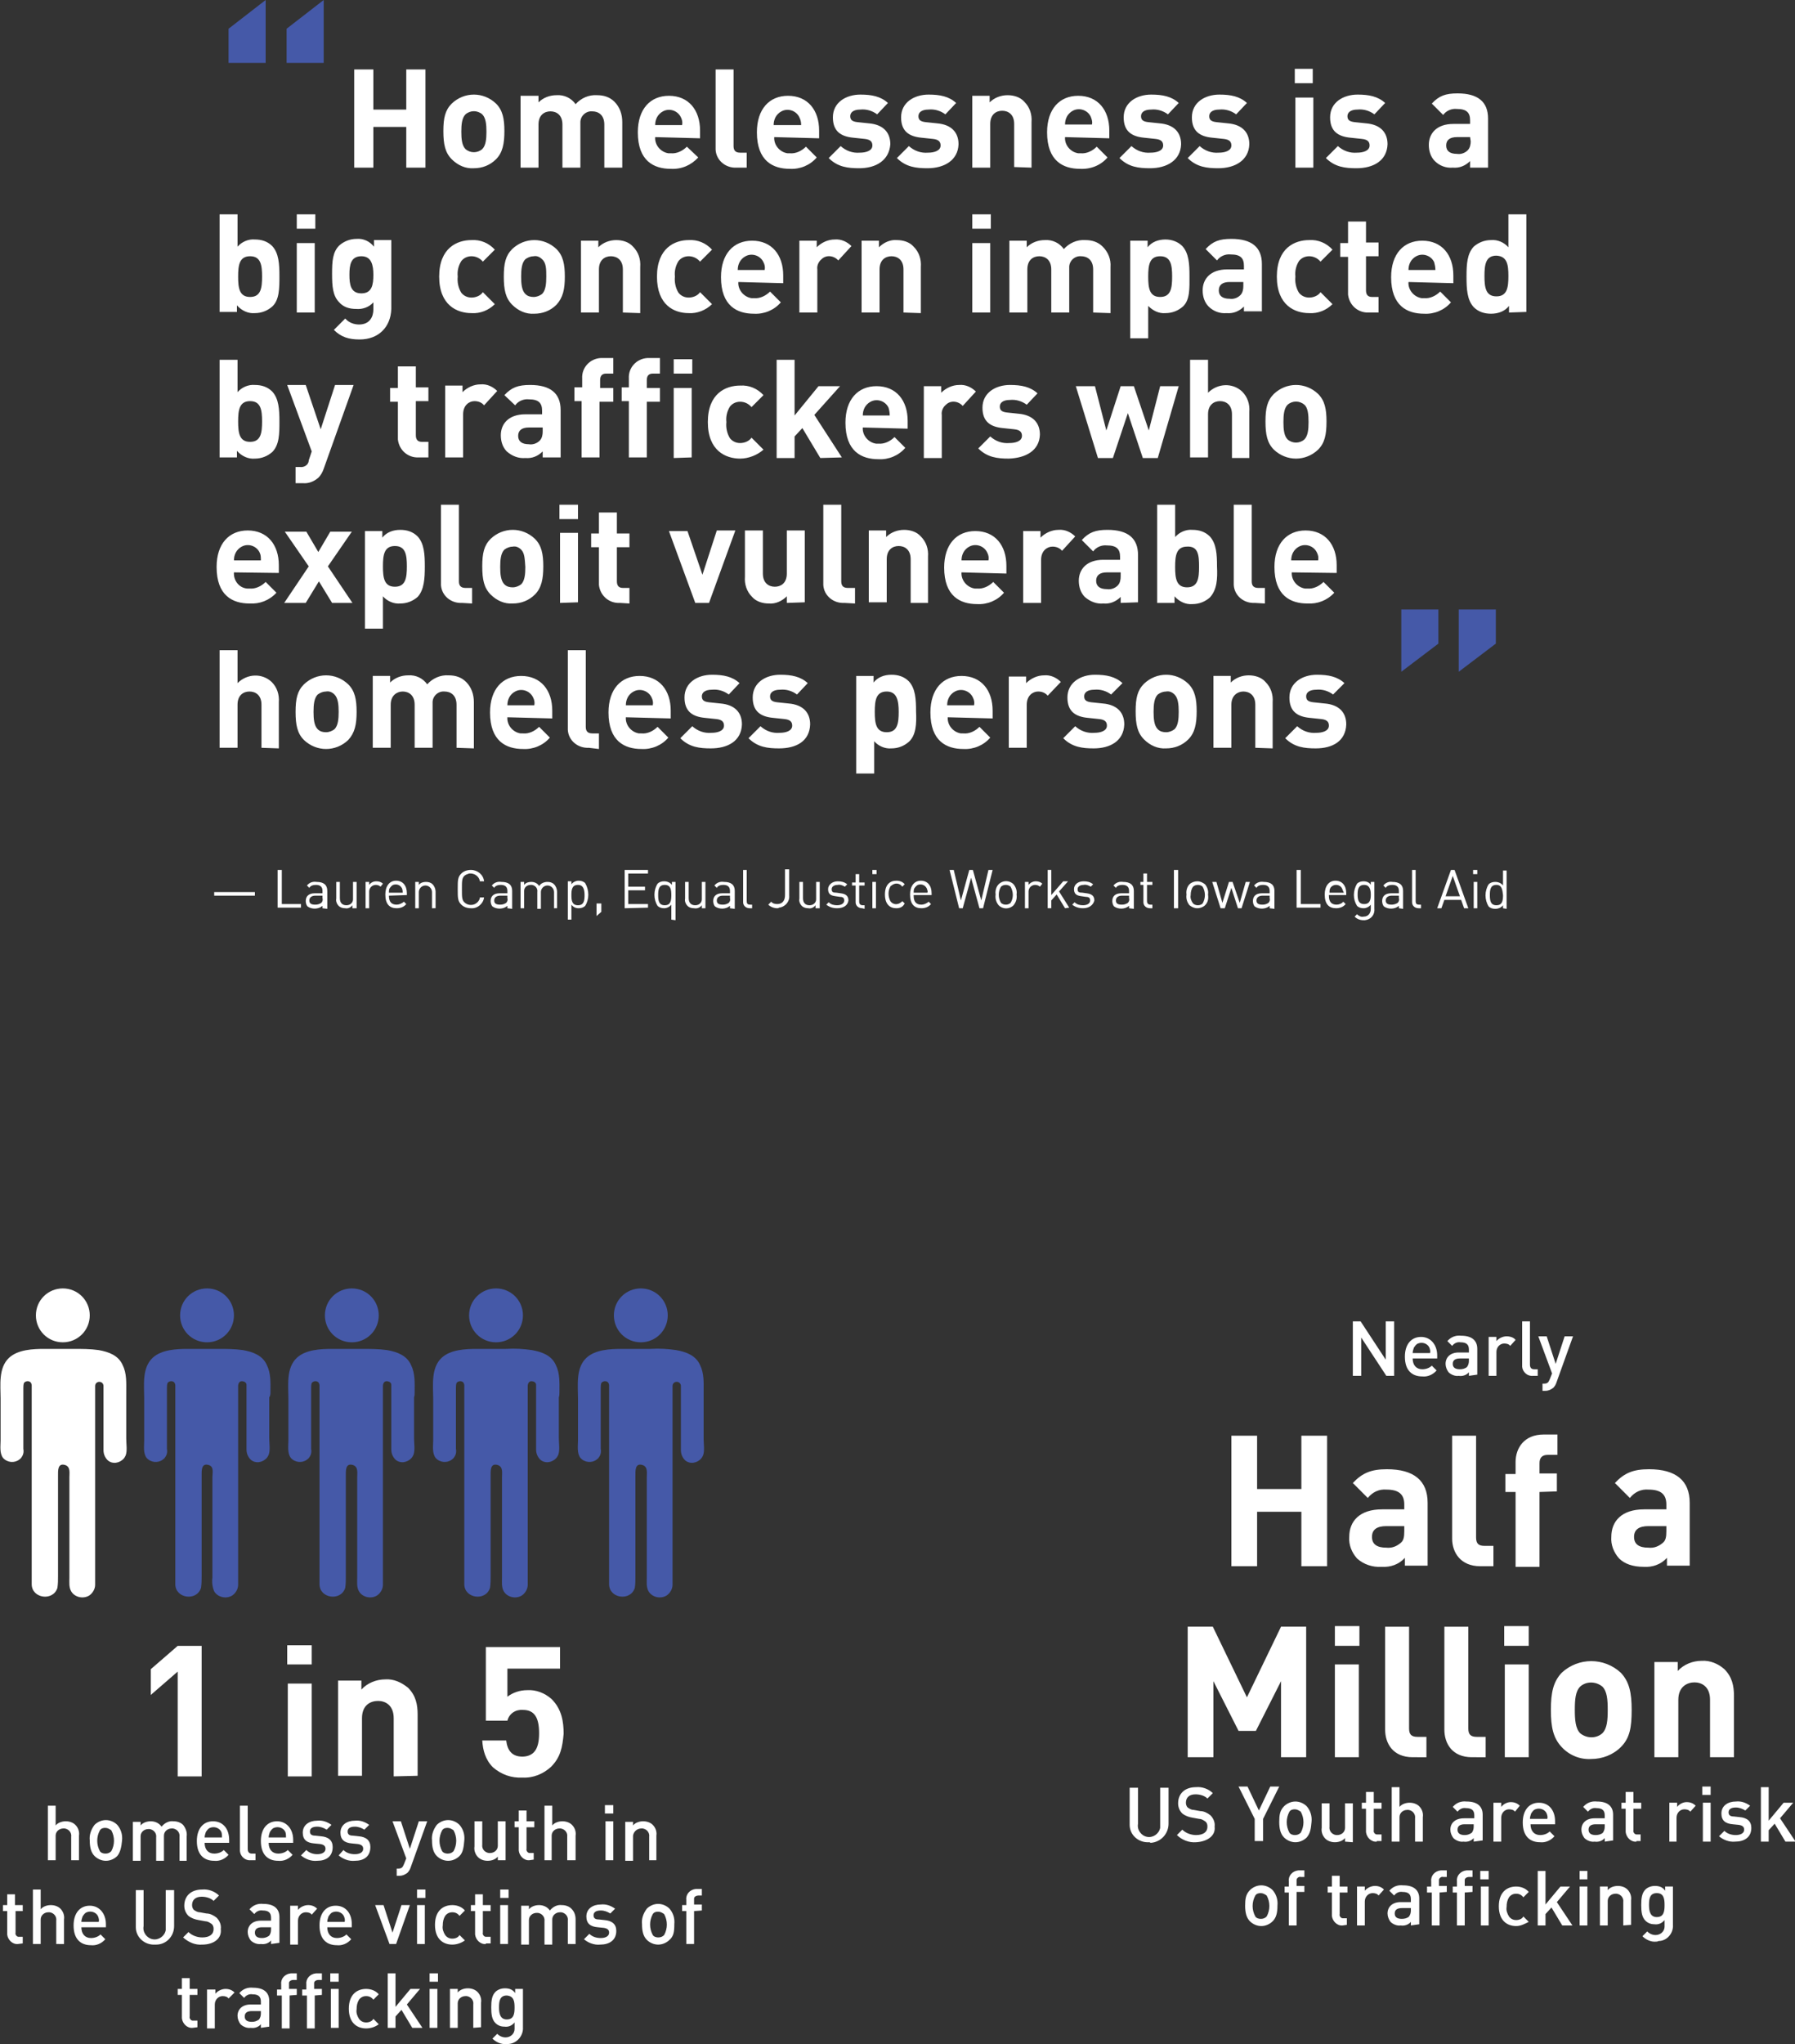 <?xml version="1.0" encoding="utf-8"?>
<!-- Generator: Adobe Illustrator 23.0.3, SVG Export Plug-In . SVG Version: 6.00 Build 0)  -->
<svg version="1.1" xmlns="http://www.w3.org/2000/svg" xmlns:xlink="http://www.w3.org/1999/xlink" x="0px" y="0px"
	 viewBox="0 0 300 341.4" style="enable-background:new 0 0 300 341.4;" xml:space="preserve">
<rect x="0" y="0" width="300" height="341.4" fill="#333333" stroke="none"/>
<style type="text/css">
	.st0{fill:#4559A8;}
	.st1{fill:#FFFFFF;}
</style>
<g id="Layer_2">
</g>
<g id="Layer_1">
	<title>Asset 1</title>
	<g>
		<g id="Layer_1-2">
			<path class="st0" d="M38.2,10.5V4.8L44.4,0v10.5H38.2z M47.9,10.5V4.8L54.1,0v10.5H47.9z M234.2,112.2v-10.4h6.2v5.7L234.2,112.2
				z M243.8,112.2v-10.4h6.2v5.7L243.8,112.2z M117.6,232.5c0-1.5,0.1-3.1-0.6-4.5c-0.7-1.6-2.3-2.2-4-2.5c-1.4-0.2-2.8-0.3-4.3-0.2
				H104c-2,0-4.5,0.1-6,1.5c-1.8,1.7-1.4,4.6-1.4,6.8v7c0,0.9-0.2,2.1,0.4,2.9c0.7,0.8,1.9,0.9,2.7,0.3c0.1-0.1,0.3-0.2,0.4-0.4
				c0.3-0.4,0.4-0.9,0.3-1.4v-10.1c0-0.3,0-0.6,0.1-0.9c0.2-0.3,0.7-0.4,1-0.2c0.2,0.1,0.3,0.4,0.3,0.6v33.2c0,2.4,3.6,2.9,4.3,0.6
				c0.1-0.7,0.1-1.3,0.1-2v-16.7c0-0.8-0.1-2.2,1.2-1.8c0.9,0.3,0.7,1.3,0.7,2v16.8c0,0.8-0.1,1.6,0.3,2.3c0.6,1,2,1.3,3,0.7
				c0.6-0.4,1-1.1,1-1.8v-33.2c0-0.4,0.3-0.7,0.7-0.7c0.4,0,0.7,0.3,0.7,0.7l0,0c0,0.2,0,0.4,0,0.6v10.1c0,0.6,0.2,1.2,0.7,1.7
				c0.8,0.7,2,0.5,2.7-0.3c0.1-0.1,0.2-0.3,0.3-0.5c0.3-0.8,0.1-1.9,0.1-2.8v-6.8C117.6,233.1,117.6,232.8,117.6,232.5 M111.6,219.7
				c0,2.5-2,4.5-4.5,4.5c-2.5,0-4.5-2-4.5-4.5c0-2.5,2-4.5,4.5-4.5C109.6,215.2,111.6,217.2,111.6,219.7 M93.5,232.5
				c0-1.5,0.1-3.1-0.6-4.5c-0.7-1.6-2.3-2.2-4-2.5c-1.4-0.2-2.8-0.3-4.3-0.2h-4.8c-2,0-4.5,0.1-6,1.5c-1.8,1.7-1.4,4.6-1.4,6.8v7
				c0,0.9-0.2,2.1,0.4,2.9c0.7,0.8,1.9,0.9,2.7,0.3c0.1-0.1,0.3-0.2,0.4-0.4c0.3-0.4,0.4-0.9,0.3-1.4v-10.1c0-0.3,0-0.6,0.1-0.9
				c0.2-0.3,0.7-0.4,1-0.2c0.2,0.1,0.3,0.4,0.3,0.6v33.2c0,2.4,3.6,2.9,4.3,0.6c0.1-0.7,0.1-1.3,0.1-2v-16.7c0-0.8-0.1-2.2,1.2-1.8
				c0.9,0.3,0.7,1.3,0.7,2v16.8c0,0.8-0.1,1.6,0.3,2.3c0.6,1,2,1.3,3,0.7c0.6-0.4,1-1.1,1-1.8v-33.2c0-0.4,0.2-0.8,0.6-0.8
				c0.4,0,0.8,0.2,0.8,0.6c0,0,0,0.1,0,0.1c0,0.2,0,0.4,0,0.6v10.1c0,0.6,0.2,1.2,0.7,1.7c0.8,0.7,2,0.5,2.7-0.3
				c0.1-0.1,0.2-0.3,0.3-0.5c0.3-0.8,0.1-1.9,0.1-2.8v-6.8C93.5,233.1,93.5,232.8,93.5,232.5 M87.4,219.7c0,2.5-2,4.5-4.5,4.5
				s-4.5-2-4.5-4.5c0-2.5,2-4.5,4.5-4.5S87.4,217.2,87.4,219.7 M69.3,232.5c0-1.5,0.1-3.1-0.6-4.5c-0.7-1.6-2.3-2.2-4-2.5
				c-1.4-0.2-2.9-0.2-4.3-0.2h-4.8c-2,0-4.5,0.1-6,1.5c-1.8,1.7-1.4,4.6-1.4,6.8v7c0,0.9-0.2,2.1,0.4,2.9c0.7,0.8,1.9,0.9,2.7,0.3
				c0.1-0.1,0.3-0.2,0.4-0.4c0.3-0.4,0.4-0.9,0.3-1.4v-10.1c0-0.3,0-0.6,0.1-0.9c0.2-0.3,0.7-0.4,1-0.2c0.2,0.1,0.3,0.4,0.3,0.6
				v33.2c0,2.4,3.6,2.9,4.3,0.6c0.1-0.7,0.1-1.3,0.1-2v-16.7c0-0.8-0.1-2.2,1.2-1.8c0.9,0.3,0.7,1.3,0.7,2v16.8
				c0,0.8-0.1,1.6,0.3,2.3c0.6,1,2,1.3,3,0.7c0.6-0.4,1-1.1,1-1.8v-33.2c0-0.4,0.2-0.8,0.6-0.8c0.4,0,0.8,0.2,0.8,0.6
				c0,0,0,0.1,0,0.1c0,0.2,0,0.4,0,0.6v10.1c0,0.6,0.2,1.2,0.7,1.7c0.8,0.7,2,0.5,2.7-0.3c0.1-0.1,0.2-0.3,0.3-0.5
				c0.3-0.8,0.1-1.9,0.1-2.8v-6.8C69.3,233.1,69.3,232.8,69.3,232.5 M63.3,219.7c0,2.5-2,4.5-4.5,4.5s-4.5-2-4.5-4.5
				c0-2.5,2-4.5,4.5-4.5S63.3,217.2,63.3,219.7 M45.2,232.5c0-1.5,0.1-3.1-0.6-4.5c-0.7-1.6-2.3-2.2-4-2.5c-1.4-0.2-2.8-0.2-4.3-0.2
				h-4.8c-2,0-4.5,0.1-6,1.5c-1.8,1.7-1.4,4.6-1.4,6.8v7c0,0.9-0.2,2.1,0.4,2.9c0.7,0.8,1.9,0.9,2.7,0.3c0.1-0.1,0.3-0.2,0.4-0.4
				c0.3-0.4,0.4-0.9,0.3-1.4v-10.1c0-0.3,0-0.6,0.1-0.9c0.2-0.3,0.7-0.4,1-0.2c0.2,0.1,0.3,0.4,0.3,0.6v33.2c0,2.4,3.6,2.9,4.3,0.6
				c0.1-0.7,0.1-1.3,0.1-2v-16.7c0-0.8-0.1-2.2,1.2-1.8c0.9,0.3,0.6,1.3,0.6,2v16.8c-0.1,0.8,0,1.6,0.3,2.3c0.6,1,2,1.3,3,0.7
				c0.6-0.4,1-1.1,1-1.8v-33.2c0-0.4,0.2-0.8,0.6-0.8c0.4,0,0.8,0.2,0.8,0.6c0,0,0,0.1,0,0.1c0,0.2,0,0.4,0,0.6v10.1
				c0,0.6,0.2,1.2,0.7,1.7c0.8,0.7,2,0.5,2.7-0.3c0.1-0.1,0.2-0.3,0.3-0.5c0.3-0.8,0.1-1.9,0.1-2.8v-6.8
				C45.2,233.1,45.2,232.8,45.2,232.5 M39.1,219.7c0,2.5-2,4.5-4.5,4.5s-4.5-2-4.5-4.5c0-2.5,2-4.5,4.5-4.5S39.1,217.2,39.1,219.7"
				/>
			<path class="st1" d="M67.9,28v-6.8h-5.5V28h-3.2V11.6h3.2v6.7h5.5v-6.7h3.2V28H67.9z M82.9,26.6c-1,1-2.3,1.5-3.7,1.5
				c-1.4,0.1-2.7-0.5-3.7-1.5c-1.1-1.1-1.4-2.5-1.4-4.7s0.3-3.5,1.4-4.6c2.1-2,5.3-2,7.4,0c1.1,1.1,1.4,2.5,1.4,4.6
				S84,25.5,82.9,26.6z M80.6,19.1c-0.8-0.7-2-0.7-2.8,0c-0.6,0.6-0.7,1.7-0.7,2.9c0,1.2,0.1,2.3,0.7,2.9c0.8,0.7,2,0.7,2.8,0
				c0.6-0.6,0.7-1.7,0.7-2.9S81.2,19.7,80.6,19.1z M101,28v-7.2c0-1.6-1-2.2-2-2.2c-1.1-0.1-2,0.8-2,1.8c0,0.1,0,0.2,0,0.3V28h-3
				v-7.2c0-1.6-1-2.2-2-2.2s-2,0.6-2,2.2V28h-3V16H90v1.1c0.8-0.8,1.9-1.2,3-1.2c1.3-0.1,2.5,0.5,3.2,1.5c0.9-1,2.2-1.6,3.6-1.5
				c1.1,0,2.1,0.3,2.9,1.1c0.9,0.9,1.3,2.1,1.3,3.4V28L101,28z M109.5,22.9c-0.1,1.3,0.9,2.5,2.2,2.7c0.1,0,0.3,0,0.4,0
				c1,0.1,2-0.4,2.7-1.1l1.9,1.8c-1.2,1.3-2.8,2-4.6,1.9c-2.8,0-5.5-1.3-5.5-6.1c0-3.9,2.1-6.1,5.2-6.1c3.3,0,5.2,2.4,5.2,5.8v1.3
				L109.5,22.9z M113.8,19.6c-0.5-1.1-1.9-1.6-3-1c-0.4,0.2-0.8,0.6-1,1c-0.2,0.4-0.3,0.8-0.3,1.3h4.5C114.1,20.4,114,20,113.8,19.6
				L113.8,19.6z M123.1,28c-1.8,0.1-3.4-1.2-3.5-3c0-0.1,0-0.3,0-0.4V11.6h3v12.8c0,0.7,0.3,1.1,1.1,1.1h1.1V28L123.1,28z
				 M129.4,22.9c-0.1,1.3,0.9,2.5,2.2,2.7c0.1,0,0.3,0,0.4,0c1,0.1,2-0.4,2.7-1.1l1.8,1.8c-1.1,1.3-2.8,2-4.5,1.9
				c-2.8,0-5.5-1.3-5.5-6.1c0-3.9,2.1-6.1,5.2-6.1c3.3,0,5.2,2.4,5.2,5.8v1.3L129.4,22.9z M133.6,19.6c-0.5-1.1-1.9-1.6-3-1
				c-0.4,0.2-0.8,0.6-1,1c-0.2,0.4-0.3,0.8-0.3,1.3h4.6C133.9,20.4,133.8,20,133.6,19.6L133.6,19.6z M143.6,28.1
				c-1.9,0-3.6-0.2-5.1-1.7l2-2c0.9,0.8,2,1.2,3.2,1.1c1,0,2.1-0.3,2.1-1.2c0-0.6-0.3-1-1.3-1.1l-1.9-0.2c-2.1-0.2-3.4-1.1-3.4-3.4
				c0-2.5,2.2-3.8,4.6-3.8c1.9,0,3.4,0.3,4.6,1.4l-1.8,1.9c-0.8-0.6-1.8-0.9-2.8-0.8c-1.2,0-1.7,0.5-1.7,1.1c0,0.6,0.3,0.9,1.2,1
				l1.9,0.2c2.4,0.2,3.6,1.5,3.6,3.5C148.6,26.8,146.4,28.1,143.6,28.1z M155,28.1c-1.9,0-3.6-0.2-5.1-1.7l2-2
				c0.9,0.8,2,1.2,3.2,1.1c1,0,2.1-0.3,2.1-1.2c0-0.6-0.3-1-1.3-1.1l-1.9-0.2c-2.1-0.2-3.4-1.1-3.4-3.4c0-2.5,2.2-3.8,4.6-3.8
				c1.9,0,3.4,0.3,4.6,1.4l-1.8,1.9c-0.8-0.6-1.8-0.9-2.8-0.8c-1.2,0-1.7,0.5-1.7,1.1c0,0.6,0.3,0.9,1.2,1l1.9,0.2
				c2.4,0.2,3.6,1.5,3.6,3.5C160.1,26.8,157.8,28.1,155,28.1z M169.5,27.9v-7.2c0-1.6-1-2.2-2-2.2s-2,0.6-2,2.2V28h-3V16h2.9v1.1
				c0.8-0.8,1.9-1.2,3-1.2c1,0,2.1,0.3,2.8,1.1c0.9,0.9,1.3,2.1,1.2,3.4V28L169.5,27.9z M178,22.9c-0.1,1.3,0.9,2.5,2.2,2.7
				c0.1,0,0.3,0,0.4,0c1,0.1,2-0.4,2.7-1.1l1.8,1.8c-1.1,1.3-2.8,2-4.6,1.9c-2.8,0-5.5-1.3-5.5-6.1c0-3.9,2.1-6.1,5.2-6.1
				c3.3,0,5.2,2.4,5.2,5.8v1.3L178,22.9z M182.3,19.5c-0.5-1.1-1.9-1.6-3-1c-0.4,0.2-0.8,0.6-1,1c-0.2,0.4-0.3,0.8-0.3,1.3h4.5
				C182.6,20.4,182.5,20,182.3,19.5L182.3,19.5z M192.2,28.1c-1.9,0-3.6-0.2-5.1-1.7l2-2c0.9,0.8,2,1.2,3.2,1.1c1,0,2.1-0.3,2.1-1.2
				c0-0.6-0.3-1-1.3-1.1l-1.9-0.2c-2.1-0.2-3.4-1.1-3.4-3.4c0-2.5,2.2-3.8,4.6-3.8c1.9,0,3.4,0.3,4.6,1.4l-1.8,1.9
				c-0.8-0.6-1.8-0.9-2.8-0.8c-1.2,0-1.7,0.5-1.7,1.1c0,0.6,0.3,0.9,1.2,1l1.9,0.2c2.4,0.2,3.6,1.5,3.6,3.5
				C197.3,26.8,195,28.1,192.2,28.1z M203.6,28.1c-1.9,0-3.6-0.2-5.1-1.7l2-2c0.9,0.8,2,1.2,3.2,1.1c1,0,2.1-0.3,2.1-1.2
				c0-0.6-0.3-1-1.3-1.1l-1.9-0.2c-2.1-0.2-3.4-1.1-3.4-3.4c0-2.5,2.2-3.8,4.6-3.8c1.9,0,3.4,0.3,4.6,1.4l-1.8,1.9
				c-0.8-0.6-1.8-0.9-2.8-0.8c-1.2,0-1.7,0.5-1.7,1.1c0,0.6,0.3,0.9,1.2,1l1.9,0.2c2.4,0.2,3.6,1.5,3.6,3.5
				C208.7,26.8,206.4,28.1,203.6,28.1z M216.4,13.9v-2.4h3v2.4L216.4,13.9z M216.5,28V16.3h3V28L216.5,28z M226.7,28.1
				c-1.9,0-3.6-0.2-5.1-1.7l2-2c0.9,0.8,2,1.2,3.2,1.1c1,0,2.1-0.3,2.1-1.2c0-0.6-0.3-1-1.3-1.1l-1.9-0.2c-2.1-0.2-3.4-1.1-3.4-3.4
				c0-2.5,2.2-3.8,4.6-3.8c1.9,0,3.4,0.3,4.6,1.4l-1.8,1.9c-0.8-0.6-1.8-0.9-2.8-0.8c-1.2,0-1.7,0.5-1.7,1.1c0,0.6,0.3,0.9,1.2,1
				l1.9,0.2c2.4,0.2,3.6,1.5,3.6,3.5C231.8,26.8,229.6,28.1,226.7,28.1L226.7,28.1z M245.7,28v-1.1c-0.8,0.8-1.8,1.2-2.9,1.1
				c-1.1,0.1-2.2-0.3-3-1.1c-0.7-0.7-1-1.7-1-2.7c0-1.9,1.3-3.5,4.1-3.5h2.8v-0.6c0-1.3-0.6-1.9-2.2-1.9c-0.9-0.1-1.8,0.3-2.3,1
				l-1.9-1.9c1.2-1.3,2.3-1.7,4.3-1.7c3.4,0,5.1,1.4,5.1,4.2V28L245.7,28z M245.7,22.9h-2.2c-1.2,0-1.8,0.5-1.8,1.4
				c0,0.9,0.6,1.4,1.8,1.4c0.6,0.1,1.3-0.1,1.8-0.6c0.4-0.4,0.5-1,0.5-1.5L245.7,22.9z M45.5,51.2c-0.8,0.7-1.8,1.1-2.9,1.1
				c-1.1,0.1-2.2-0.4-3-1.3v1.1h-2.9V35.8h3v5.4c0.7-0.8,1.8-1.3,2.9-1.2c1.1,0,2.1,0.3,2.9,1.1c1.1,1.2,1.2,3,1.2,5
				S46.7,50.1,45.5,51.2z M41.8,42.8c-1.8,0-2,1.5-2,3.4s0.2,3.4,2,3.4s2-1.5,2-3.4S43.6,42.8,41.8,42.8z M49.6,38.2v-2.4h3.1v2.4
				L49.6,38.2z M49.6,52.2V40.6h3v11.6L49.6,52.2z M60.1,56.7c-1.8,0-3.1-0.4-4.3-1.6l1.9-1.9c0.6,0.7,1.5,1,2.3,1
				c1.8,0,2.4-1.3,2.4-2.5v-1.2c-0.7,0.8-1.8,1.2-2.9,1.1c-1.1,0-2.1-0.3-2.8-1.1c-1.1-1.1-1.2-2.7-1.2-4.8s0.1-3.6,1.2-4.7
				c0.8-0.7,1.8-1.1,2.9-1.1c1.1-0.1,2.2,0.4,2.9,1.3v-1.1h2.9v11.5C65.3,54.6,63.3,56.7,60.1,56.7z M60.4,42.8c-1.8,0-2,1.5-2,3.1
				c0,1.6,0.2,3.1,2,3.1s2-1.5,2-3.1C62.4,44.3,62.1,42.8,60.4,42.8z M78.8,52.3c-2.4,0-5.4-1.3-5.4-6.1s3-6.1,5.4-6.1
				c1.5-0.1,2.9,0.5,3.9,1.6l-2,2c-0.5-0.6-1.2-0.9-1.9-0.9c-0.7,0-1.3,0.3-1.7,0.8c-0.5,0.8-0.7,1.7-0.6,2.6
				c-0.1,0.9,0.1,1.9,0.6,2.7c0.4,0.5,1,0.8,1.7,0.8c0.7,0,1.5-0.3,1.9-0.9l2,2C81.7,51.8,80.3,52.4,78.8,52.3L78.8,52.3z M93,50.9
				c-1,1-2.3,1.5-3.7,1.5c-1.4,0.1-2.7-0.5-3.7-1.5c-1.1-1.1-1.4-2.5-1.4-4.7s0.3-3.5,1.4-4.6c2.1-2,5.3-2,7.4,0
				c1.1,1.1,1.4,2.5,1.4,4.6S94.1,49.7,93,50.9L93,50.9z M90.6,43.3c-0.4-0.4-0.9-0.6-1.4-0.5c-0.5,0-1,0.2-1.4,0.5
				c-0.6,0.6-0.7,1.7-0.7,2.9s0.1,2.3,0.7,2.9c0.4,0.4,0.9,0.5,1.4,0.5c0.5,0,1-0.2,1.4-0.5c0.6-0.6,0.7-1.7,0.7-2.9
				S91.3,43.9,90.6,43.3z M104.1,52.2V45c0-1.6-1-2.2-2-2.2s-2,0.6-2,2.2v7.2h-3v-12h2.9v1.1c0.8-0.8,1.9-1.2,3-1.2
				c1,0,2.1,0.3,2.8,1.1c0.9,0.9,1.3,2.1,1.2,3.4v7.7L104.1,52.2z M115.1,52.3c-2.4,0-5.3-1.3-5.3-6.1s3-6.1,5.3-6.1
				c1.5-0.1,2.9,0.5,3.9,1.6l-2,2c-0.5-0.6-1.2-0.9-1.9-0.9c-0.7,0-1.3,0.3-1.7,0.8c-0.5,0.8-0.7,1.7-0.6,2.6
				c-0.1,0.9,0.1,1.9,0.6,2.7c0.4,0.5,1,0.8,1.7,0.8c0.7,0,1.5-0.3,1.9-0.9l2,2C118,51.8,116.5,52.4,115.1,52.3L115.1,52.3z
				 M123.4,47.1c-0.1,1.3,0.9,2.5,2.2,2.7c0.1,0,0.3,0,0.4,0c1,0.1,2-0.4,2.7-1.1l1.8,1.8c-1.1,1.3-2.8,2-4.5,1.9
				c-2.8,0-5.5-1.3-5.5-6.1c0-3.9,2.1-6.1,5.2-6.1c3.3,0,5.2,2.4,5.2,5.8v1.3L123.4,47.1z M127.6,43.8c-0.5-1.1-1.9-1.6-3-1
				c-0.4,0.2-0.8,0.6-1,1c-0.2,0.4-0.3,0.8-0.3,1.3h4.5C127.9,44.6,127.8,44.2,127.6,43.8z M140.1,43.5c-0.7-0.8-2-1-2.8-0.2
				c-0.5,0.4-0.8,1.1-0.7,1.7v7.2h-3v-12h2.9v1.1c0.8-0.8,1.9-1.3,3-1.3c1.1-0.1,2.1,0.4,2.8,1.1L140.1,43.5z M151,52.2V45
				c0-1.6-1-2.2-2-2.2s-2,0.6-2,2.2v7.2h-3v-12h2.9v1.1c0.8-0.8,1.9-1.3,3-1.2c1,0,2.1,0.3,2.8,1.1c0.9,0.9,1.3,2.1,1.2,3.4v7.7
				L151,52.2z M162.5,38.2v-2.4h3.1v2.4L162.5,38.2z M162.5,52.2V40.6h3v11.6H162.5z M182.7,52.2V45c0-1.6-1-2.2-2-2.2
				c-1.1-0.1-2,0.8-2,1.8c0,0.1,0,0.2,0,0.3v7.3h-3V45c0-1.6-1-2.2-2-2.2s-2,0.6-2,2.2v7.2h-3v-12h2.9v1.1c0.8-0.8,1.9-1.2,3-1.2
				c1.3-0.1,2.5,0.5,3.2,1.5c0.9-1,2.2-1.6,3.6-1.5c1.1,0,2.1,0.3,2.9,1.1c0.9,0.9,1.4,2.1,1.3,3.4v7.7L182.7,52.2z M197.7,51.2
				c-0.8,0.7-1.8,1.1-2.9,1.1c-1.1,0.1-2.1-0.4-2.9-1.2v5.4h-3V40.2h2.9v1.1c0.7-0.9,1.8-1.3,3-1.3c1.1,0,2.1,0.4,2.8,1.1
				c1.1,1.2,1.2,3,1.2,5S198.9,50.1,197.7,51.2z M193.9,42.8c-1.8,0-2,1.5-2,3.4s0.2,3.4,2,3.4s2-1.5,2-3.4S195.7,42.8,193.9,42.8
				L193.9,42.8z M207.9,52.2v-1c-0.8,0.8-1.8,1.2-2.9,1.1c-1.1,0.1-2.2-0.3-3-1.1c-0.7-0.7-1-1.7-1-2.7c0-1.9,1.3-3.5,4.1-3.5h2.8
				v-0.6c0-1.3-0.6-1.9-2.2-1.9c-0.9-0.1-1.8,0.3-2.3,1l-1.9-1.9c1.2-1.3,2.3-1.7,4.3-1.7c3.4,0,5.1,1.4,5.1,4.2v7.9H207.9z
				 M207.8,47.1h-2.3c-1.2,0-1.8,0.5-1.8,1.4c0,0.9,0.6,1.4,1.8,1.4c0.6,0.1,1.3-0.1,1.8-0.6c0.4-0.4,0.5-1,0.5-1.5V47.1z
				 M218.8,52.3c-2.4,0-5.4-1.3-5.4-6.1s3-6.1,5.4-6.1c1.5-0.1,2.9,0.5,3.9,1.6l-2,2c-0.5-0.6-1.2-0.9-1.9-0.9
				c-0.7,0-1.3,0.3-1.7,0.8c-0.5,0.8-0.7,1.7-0.6,2.6c-0.1,0.9,0.1,1.9,0.6,2.7c0.4,0.5,1,0.8,1.7,0.8c0.7,0,1.5-0.3,1.9-0.9l2,2
				C221.7,51.8,220.3,52.4,218.8,52.3z M228.8,52.2c-1.8,0.1-3.3-1.2-3.5-3c0-0.1,0-0.3,0-0.4v-5.9h-1.3v-2.3h1.3V37h3v3.5h2.1v2.3
				h-2.1v5.7c0,0.7,0.3,1.1,1,1.1h1.1v2.6L228.8,52.2z M235.4,47.1c-0.1,1.3,0.9,2.5,2.2,2.7c0.1,0,0.3,0,0.4,0c1,0.1,2-0.4,2.7-1.1
				l1.8,1.8c-1.1,1.3-2.8,2-4.5,1.9c-2.8,0-5.5-1.3-5.5-6.1c0-3.9,2.1-6.1,5.2-6.1c3.3,0,5.2,2.4,5.2,5.8v1.3L235.4,47.1z
				 M239.7,43.8c-0.5-1.1-1.9-1.6-3-1c-0.4,0.2-0.8,0.6-1,1c-0.2,0.4-0.3,0.8-0.3,1.3h4.5C239.9,44.6,239.8,44.2,239.7,43.8
				L239.7,43.8z M252.2,52.2v-1.1c-0.7,0.9-1.8,1.3-3,1.3c-1.1,0-2.1-0.3-2.9-1.1c-1.1-1.2-1.2-3-1.2-5.1s0.1-3.8,1.2-5
				c0.8-0.7,1.8-1.1,2.9-1.1c1.1-0.1,2.2,0.4,2.9,1.2v-5.5h3v16.3L252.2,52.2z M250.1,42.7c-1.8,0-2,1.5-2,3.4c0,1.9,0.2,3.4,2,3.4
				c1.8,0,2-1.5,2-3.4S251.9,42.8,250.1,42.7L250.1,42.7z M45.5,75.5c-0.8,0.7-1.8,1.1-2.9,1.1c-1.1,0.1-2.2-0.4-3-1.3v1.1h-2.9
				V60.1h3v5.4c0.7-0.8,1.8-1.3,2.9-1.2c1.1,0,2.1,0.3,2.9,1.1c1.1,1.2,1.2,3,1.2,5S46.7,74.3,45.5,75.5z M41.8,67
				c-1.8,0-2,1.5-2,3.4c0,1.9,0.2,3.4,2,3.4s2-1.5,2-3.4S43.6,67,41.8,67z M54.1,78.3c-0.2,0.6-0.5,1.1-0.9,1.5
				c-0.7,0.6-1.6,1-2.6,0.9h-1.2v-2.7h0.7c0.7,0.1,1.4-0.3,1.5-1c0,0,0-0.1,0-0.1l0.5-1.5l-4.1-11.1h3.1l2.5,7.4l2.4-7.4h3.1
				L54.1,78.3z M70,76.4c-1.8,0.1-3.3-1.2-3.5-3c0-0.1,0-0.3,0-0.4v-5.9h-1.3v-2.3h1.3v-3.6h3v3.5h2.1v2.3h-2.1v5.7
				c0,0.7,0.3,1.1,1,1.1h1.1v2.6L70,76.4z M80.9,67.7c-0.4-0.5-1-0.7-1.6-0.7c-0.9,0-1.9,0.7-1.9,2.2v7.2h-3v-12h2.9v1.1
				c0.8-0.8,1.9-1.3,3-1.3c1.1-0.1,2.1,0.4,2.8,1.1L80.9,67.7z M90.7,76.4v-1c-0.8,0.8-1.8,1.2-2.9,1.1c-1.1,0.1-2.2-0.3-3.1-1.1
				c-0.7-0.7-1-1.7-1-2.7c0-1.9,1.3-3.5,4.1-3.5h2.8v-0.6c0-1.3-0.6-1.9-2.2-1.9c-0.9-0.1-1.8,0.3-2.3,1L84.3,66
				c1.2-1.3,2.3-1.7,4.3-1.7c3.4,0,5.1,1.4,5.1,4.2v7.9L90.7,76.4z M90.7,71.4h-2.3c-1.2,0-1.8,0.5-1.8,1.4c0,0.9,0.6,1.4,1.8,1.4
				c0.6,0.1,1.3-0.1,1.8-0.6c0.4-0.4,0.5-1,0.5-1.5V71.4z M100.2,67.1v9.3h-3v-9.4H96v-2.3h1.3v-1.5c-0.1-1.8,1.3-3.3,3.1-3.4
				c0.1,0,0.3,0,0.4,0h1.7v2.6h-1.2c-0.7,0-1,0.4-1,1.1v1.3h2.2v2.3L100.2,67.1z M108.1,67.1v9.3h-3v-9.4h-1.2v-2.3h1.2v-1.5
				c-0.1-1.8,1.3-3.3,3.1-3.4c0.1,0,0.3,0,0.4,0h1.7v2.6h-1.2c-0.7,0-1,0.4-1,1.1v1.3h2.2v2.3L108.1,67.1z M112.6,62.4V60h3.1v2.4
				L112.6,62.4z M112.6,76.5V64.8h3v11.6L112.6,76.5z M123.7,76.6c-2.4,0-5.4-1.3-5.4-6.1s3-6.1,5.4-6.1c1.5-0.1,2.9,0.5,3.9,1.6
				l-2,2c-0.5-0.6-1.2-0.9-1.9-0.9c-0.7,0-1.3,0.3-1.7,0.8c-0.5,0.8-0.7,1.7-0.6,2.6c-0.1,0.9,0.1,1.9,0.6,2.7
				c0.4,0.5,1,0.8,1.7,0.8c0.7,0,1.5-0.3,1.9-0.9l2,2C126.6,76,125.1,76.6,123.7,76.6L123.7,76.6z M137.1,76.5l-3-5l-1.3,1.4v3.6h-3
				V60.1h3v9.3l4-4.9h3.6l-4.3,4.8l4.6,7.1L137.1,76.5z M144.2,71.4c-0.1,1.3,0.9,2.5,2.2,2.7c0.1,0,0.3,0,0.4,0
				c1,0.1,2-0.4,2.7-1.1l1.8,1.8c-1.1,1.3-2.8,2-4.5,1.9c-2.8,0-5.5-1.3-5.5-6.1c0-3.9,2.1-6.1,5.2-6.1c3.3,0,5.2,2.4,5.2,5.8v1.3
				L144.2,71.4z M148.5,68.1c-0.5-1.1-1.9-1.6-3-1c-0.4,0.2-0.8,0.6-1,1c-0.2,0.4-0.3,0.8-0.3,1.3h4.5
				C148.7,68.9,148.6,68.4,148.5,68.1L148.5,68.1z M160.9,67.8c-0.7-0.8-2-1-2.8-0.2c-0.5,0.4-0.8,1.1-0.7,1.7v7.2h-3v-12h2.9v1.1
				c0.8-0.8,1.9-1.3,3-1.3c1.1-0.1,2.1,0.4,2.8,1.1L160.9,67.8z M168.6,76.6c-1.9,0-3.6-0.2-5.1-1.7l2-2c0.9,0.8,2,1.2,3.2,1.1
				c1,0,2.1-0.3,2.1-1.2c0-0.6-0.3-1-1.3-1.1l-1.9-0.2c-2.1-0.2-3.4-1.1-3.4-3.4c0-2.5,2.2-3.8,4.6-3.8c1.9,0,3.4,0.3,4.6,1.4
				l-1.8,1.9c-0.8-0.6-1.8-0.9-2.8-0.8c-1.2,0-1.7,0.5-1.7,1.1s0.3,0.9,1.2,1l1.9,0.2c2.4,0.2,3.6,1.5,3.6,3.5
				C173.7,75.3,171.4,76.5,168.6,76.6L168.6,76.6z M193.5,76.5H191l-2.5-7.5l-2.5,7.5h-2.5l-3.7-12h3.2l1.9,7.4l2.4-7.4h2.2l2.5,7.4
				l1.9-7.4h3.1L193.5,76.5z M205.9,76.5v-7.3c0-1.6-1-2.2-2-2.2s-2,0.6-2,2.2v7.2h-3V60.1h3v5.5c1.6-1.6,4.1-1.7,5.7-0.2
				c0.9,0.9,1.3,2.1,1.2,3.4v7.7L205.9,76.5z M220.3,75.1c-2.1,2-5.3,2-7.4,0c-1.1-1.1-1.4-2.5-1.4-4.7c0-2.2,0.3-3.5,1.4-4.6
				c2.1-2,5.3-2,7.4,0c1.1,1.1,1.4,2.5,1.4,4.6C221.7,72.6,221.4,74,220.3,75.1L220.3,75.1z M218,67.6c-0.8-0.7-2-0.7-2.8,0
				c-0.6,0.6-0.7,1.7-0.7,2.9c0,1.2,0.1,2.3,0.7,2.9c0.8,0.7,2,0.7,2.8,0c0.6-0.6,0.7-1.7,0.7-2.9S218.6,68.1,218,67.6L218,67.6z
				 M39.1,95.6C39,97,40,98.2,41.3,98.3c0.1,0,0.3,0,0.4,0c1,0.1,2-0.4,2.7-1.1l1.8,1.8c-1.2,1.3-2.8,1.9-4.5,1.8
				c-2.8,0-5.5-1.3-5.5-6.1c0-3.9,2.1-6.1,5.2-6.1c3.3,0,5.2,2.4,5.2,5.8v1.3L39.1,95.6z M43.4,92.3c-0.5-1.1-1.9-1.6-3-1
				c-0.4,0.2-0.8,0.6-1,1c-0.2,0.4-0.3,0.8-0.3,1.3h4.5C43.6,93.1,43.6,92.7,43.4,92.3z M55.5,100.7l-2.2-3.6l-2.2,3.6h-3.6l4.1-6.1
				l-4-5.8h3.6l2,3.4l2-3.4h3.6l-4,5.8l4.1,6.1H55.5z M69.8,99.7c-0.8,0.7-1.8,1.1-2.9,1.1c-1.1,0.1-2.2-0.4-2.9-1.2v5.4h-3V88.7
				h2.9v1.1c0.7-0.9,1.8-1.3,3-1.3c1.1,0,2.1,0.3,2.9,1.1c1.1,1.2,1.2,3,1.2,5C71,96.6,70.9,98.5,69.8,99.7z M66,91.2
				c-1.8,0-2,1.5-2,3.4c0,1.9,0.2,3.4,2,3.4s2-1.5,2-3.4S67.8,91.2,66,91.2z M77.2,100.7c-1.8,0.1-3.4-1.2-3.5-3c0-0.1,0-0.3,0-0.4
				V84.3h3v12.8c0,0.7,0.3,1.1,1.1,1.1h1.1v2.6L77.2,100.7z M89.4,99.3c-1,1-2.3,1.5-3.7,1.5c-1.4,0.1-2.7-0.5-3.7-1.5
				c-1.1-1.1-1.4-2.5-1.4-4.7c0-2.2,0.3-3.5,1.4-4.6c2.1-2,5.3-2,7.4,0c1.1,1.1,1.4,2.5,1.4,4.6S90.5,98.2,89.4,99.3L89.4,99.3z
				 M87.1,91.8c-0.4-0.4-0.9-0.6-1.4-0.5c-0.5,0-1,0.2-1.4,0.5c-0.6,0.6-0.7,1.7-0.7,2.9s0.1,2.3,0.7,2.9c0.4,0.4,0.9,0.5,1.4,0.5
				c0.5,0,1-0.2,1.4-0.5c0.6-0.6,0.7-1.7,0.7-2.9C87.7,93.4,87.7,92.4,87.1,91.8L87.1,91.8z M93.5,86.7v-2.4h3.1v2.4H93.5z
				 M93.6,100.7V89h3v11.6L93.6,100.7z M103.6,100.7c-1.8,0.1-3.3-1.2-3.5-3c0-0.1,0-0.3,0-0.4v-5.9h-1.3v-2.3h1.3v-3.5h3v3.5h2.1
				v2.3h-2.1v5.7c0,0.7,0.3,1.1,1,1.1h1.1v2.6L103.6,100.7z M118.5,100.7h-2.3l-4.4-12h3.1l2.5,7.3l2.4-7.4h3.1L118.5,100.7z
				 M131.5,100.7v-1.1c-0.8,0.8-1.9,1.3-3,1.2c-1,0-2.1-0.3-2.8-1.1c-0.9-0.9-1.3-2.1-1.2-3.4v-7.7h3v7.2c0,1.6,1,2.2,2,2.2
				c0.9,0,2-0.5,2-2.2v-7.2h3v12L131.5,100.7z M141.1,100.7c-1.8,0.1-3.4-1.2-3.5-3c0-0.1,0-0.3,0-0.4v-13h3v12.8
				c0,0.7,0.3,1.1,1.1,1.1h1.2v2.6L141.1,100.7z M152.2,100.7v-7.3c0-1.6-1-2.2-2-2.2s-2,0.6-2,2.2v7.2h-3v-12h2.9v1.1
				c0.8-0.8,1.9-1.2,3-1.2c1,0,2.1,0.3,2.8,1.1c0.9,0.9,1.3,2.1,1.2,3.4v7.7L152.2,100.7z M160.7,95.6c-0.1,1.3,0.9,2.5,2.2,2.7
				c0.1,0,0.3,0,0.4,0c1,0.1,2-0.4,2.7-1.1l1.8,1.8c-1.1,1.3-2.8,2-4.5,1.9c-2.8,0-5.5-1.3-5.5-6.1c0-3.9,2.1-6.1,5.2-6.1
				c3.3,0,5.2,2.4,5.2,5.8v1.3L160.7,95.6z M165,92.3c-0.5-1.1-1.9-1.6-3-1c-0.4,0.2-0.8,0.6-1,1c-0.2,0.4-0.3,0.8-0.3,1.3h4.5
				C165.3,93.1,165.2,92.7,165,92.3L165,92.3z M177.5,92c-0.4-0.5-1-0.7-1.6-0.7c-0.9,0-1.9,0.7-1.9,2.2v7.2h-3v-12h2.9v1.1
				c0.8-0.8,1.9-1.3,3-1.3c1.1-0.1,2.1,0.4,2.8,1.1L177.5,92z M187.3,100.7v-1c-0.8,0.8-1.8,1.2-2.9,1.1c-1.1,0.1-2.2-0.3-3.1-1.1
				c-0.7-0.7-1-1.7-1-2.7c0-1.9,1.3-3.5,4.1-3.5h2.8V93c0-1.3-0.6-1.9-2.2-1.9c-0.9-0.1-1.8,0.3-2.3,1l-1.9-1.9
				c1.2-1.3,2.3-1.7,4.3-1.7c3.4,0,5.1,1.4,5.1,4.2v7.9L187.3,100.7z M187.2,95.6H185c-1.2,0-1.8,0.5-1.8,1.4s0.6,1.4,1.8,1.4
				c0.6,0.1,1.3-0.1,1.8-0.6c0.4-0.4,0.5-1,0.5-1.5V95.6z M202.2,99.8c-0.8,0.7-1.8,1.1-2.9,1.1c-1.1,0.1-2.2-0.4-3-1.3v1.1h-2.9
				V84.3h3v5.4c0.7-0.8,1.8-1.3,2.9-1.2c1.1,0,2.1,0.3,2.9,1.1c1.1,1.2,1.2,3,1.2,5C203.5,96.7,203.4,98.5,202.2,99.8L202.2,99.8z
				 M198.4,91.3c-1.8,0-2,1.5-2,3.4c0,1.9,0.2,3.4,2,3.4c1.8,0,2-1.5,2-3.4S200.3,91.2,198.4,91.3L198.4,91.3z M209.7,100.7
				c-1.8,0.1-3.4-1.2-3.5-3c0-0.1,0-0.3,0-0.4v-13h3v12.8c0,0.7,0.3,1.1,1.1,1.1h1.1v2.6L209.7,100.7z M215.9,95.6
				c-0.1,1.3,0.9,2.5,2.2,2.7c0.1,0,0.3,0,0.4,0c1,0.1,2-0.4,2.7-1.1L223,99c-1.2,1.3-2.8,1.9-4.5,1.8c-2.8,0-5.5-1.3-5.5-6.1
				c0-3.9,2.1-6.1,5.2-6.1c3.3,0,5.2,2.4,5.2,5.8v1.3L215.9,95.6z M220.1,92.3c-0.5-1.1-1.9-1.6-3-1c-0.4,0.2-0.8,0.6-1,1
				c-0.2,0.4-0.3,0.8-0.3,1.3h4.5C220.4,93.1,220.3,92.7,220.1,92.3L220.1,92.3z M43.7,124.9v-7.2c0-1.6-1-2.2-2-2.2s-2,0.6-2,2.2
				v7.2h-3v-16.3h3v5.5c1.6-1.6,4.1-1.7,5.7-0.2c0.9,0.9,1.3,2.1,1.2,3.4v7.7L43.7,124.9z M58.2,123.6c-2.1,2-5.3,2-7.4,0
				c-1.1-1.1-1.4-2.5-1.4-4.7c0-2.2,0.3-3.5,1.4-4.6c2.1-2,5.3-2,7.4,0c1.1,1.1,1.4,2.5,1.4,4.6S59.3,122.4,58.2,123.6z M55.9,116
				c-0.4-0.4-0.9-0.6-1.4-0.5c-0.5,0-1,0.2-1.4,0.5c-0.6,0.6-0.7,1.7-0.7,2.9s0.1,2.3,0.7,2.9c0.4,0.4,0.9,0.5,1.4,0.5
				c0.5,0,1-0.2,1.4-0.5c0.6-0.6,0.7-1.7,0.7-2.9C56.6,117.7,56.5,116.6,55.9,116z M76.3,124.9v-7.2c0-1.6-1-2.2-2-2.2
				c-1.1-0.1-2,0.8-2,1.8c0,0.1,0,0.2,0,0.3v7.3h-3v-7.2c0-1.6-1-2.2-2-2.2c-0.9,0-2,0.6-2,2.2v7.2h-3v-12h2.9v1.1
				c0.8-0.8,1.9-1.2,3-1.2c1.3-0.1,2.5,0.5,3.2,1.5c0.9-1,2.2-1.6,3.6-1.5c1.1,0,2.1,0.3,2.9,1.1c0.9,0.9,1.3,2.1,1.3,3.4v7.7
				L76.3,124.9z M84.8,119.8c-0.1,1.3,0.9,2.5,2.2,2.7c0.1,0,0.3,0,0.4,0c1,0.1,2-0.4,2.7-1.1l1.8,1.8c-1.1,1.3-2.8,2-4.5,1.9
				c-2.8,0-5.5-1.3-5.5-6.1c0-3.9,2.1-6.1,5.2-6.1c3.3,0,5.2,2.4,5.2,5.8v1.3L84.8,119.8z M89.1,116.5c-0.5-1.1-1.9-1.6-3-1
				c-0.4,0.2-0.8,0.6-1,1c-0.2,0.4-0.3,0.8-0.3,1.3h4.5C89.4,117.3,89.3,116.9,89.1,116.5L89.1,116.5z M98.4,124.9
				c-1.8,0.1-3.4-1.2-3.5-3c0-0.1,0-0.3,0-0.4v-12.9h3v12.8c0,0.7,0.3,1.1,1.1,1.1h1.1v2.6L98.4,124.9z M104.6,119.8
				c-0.1,1.3,0.9,2.5,2.2,2.7c0.1,0,0.3,0,0.4,0c1,0.1,2-0.4,2.7-1.1l1.8,1.8c-1.1,1.3-2.8,2-4.5,1.9c-2.8,0-5.5-1.3-5.5-6.1
				c0-3.9,2.1-6.1,5.2-6.1c3.3,0,5.2,2.4,5.2,5.8v1.3L104.6,119.8z M108.9,116.5c-0.5-1.1-1.9-1.6-3-1c-0.4,0.2-0.8,0.6-1,1
				c-0.2,0.4-0.3,0.8-0.3,1.3h4.5C109.2,117.3,109.1,116.9,108.9,116.5L108.9,116.5z M118.8,125c-1.9,0-3.6-0.2-5.1-1.7l2-2
				c0.9,0.8,2,1.2,3.2,1.1c1,0,2.1-0.3,2.1-1.2c0-0.6-0.3-1-1.3-1.1l-1.9-0.2c-2.1-0.2-3.4-1.1-3.4-3.4c0-2.5,2.2-3.8,4.6-3.8
				c1.9,0,3.4,0.3,4.6,1.4l-1.8,1.9c-0.8-0.6-1.8-0.9-2.8-0.8c-1.2,0-1.7,0.5-1.7,1.1s0.3,0.9,1.2,1l1.9,0.2
				c2.4,0.2,3.6,1.5,3.6,3.5C123.9,123.8,121.6,125,118.8,125z M130.2,125c-1.9,0-3.6-0.2-5.1-1.7l2-2c0.9,0.8,2,1.2,3.2,1.1
				c1,0,2.1-0.3,2.1-1.2c0-0.6-0.3-1-1.3-1.1l-1.9-0.2c-2.1-0.2-3.4-1.1-3.4-3.4c0-2.5,2.2-3.8,4.6-3.8c1.9,0,3.4,0.3,4.6,1.4
				l-1.8,1.9c-0.8-0.6-1.8-0.9-2.8-0.8c-1.2,0-1.7,0.5-1.7,1.1s0.3,0.9,1.2,1l1.9,0.2c2.4,0.2,3.6,1.5,3.6,3.5
				C135.3,123.8,133.1,125,130.2,125z M151.9,123.9c-0.8,0.7-1.8,1.1-2.9,1.1c-1.1,0.1-2.2-0.4-2.9-1.2v5.4h-3v-16.3h2.9v1.1
				c0.7-0.9,1.8-1.3,3-1.3c1.1,0,2.1,0.3,2.9,1.1c1.1,1.2,1.2,3,1.2,5C153.2,120.9,153.1,122.8,151.9,123.9L151.9,123.9z
				 M148.2,115.5c-1.8,0-2,1.5-2,3.4s0.2,3.4,2,3.4s2-1.5,2-3.4S149.9,115.5,148.2,115.5L148.2,115.5z M158.4,119.8
				c-0.1,1.3,0.9,2.5,2.2,2.7c0.1,0,0.3,0,0.4,0c1,0.1,2-0.4,2.7-1.1l1.8,1.8c-1.1,1.3-2.8,2-4.5,1.9c-2.8,0-5.5-1.3-5.5-6.1
				c0-3.9,2.1-6.1,5.2-6.1c3.3,0,5.2,2.4,5.2,5.8v1.3L158.4,119.8z M162.6,116.5c-0.5-1.1-1.9-1.6-3-1c-0.4,0.2-0.8,0.6-1,1
				c-0.2,0.4-0.3,0.8-0.3,1.3h4.5C162.9,117.3,162.8,116.9,162.6,116.5L162.6,116.5z M175.1,116.2c-0.4-0.5-1-0.7-1.6-0.7
				c-0.9,0-1.9,0.7-1.9,2.2v7.2h-3v-11.9h2.9v1.1c0.8-0.8,1.9-1.3,3-1.3c1.1-0.1,2.1,0.4,2.8,1.1L175.1,116.2z M182.8,125
				c-1.9,0-3.6-0.2-5.1-1.7l2-2c0.9,0.8,2,1.2,3.2,1.1c1,0,2.1-0.3,2.1-1.2c0-0.6-0.3-1-1.3-1.1l-1.9-0.2c-2.1-0.2-3.4-1.1-3.4-3.4
				c0-2.5,2.2-3.8,4.6-3.8c1.9,0,3.4,0.3,4.6,1.4l-1.9,1.9c-0.8-0.6-1.8-0.9-2.8-0.8c-1.2,0-1.7,0.5-1.7,1.1s0.3,0.9,1.2,1l1.9,0.2
				c2.4,0.2,3.6,1.5,3.6,3.5C187.8,123.8,185.5,125,182.8,125L182.8,125z M198.6,123.5c-1,1-2.3,1.5-3.7,1.5
				c-1.4,0.1-2.7-0.5-3.7-1.5c-1.1-1.1-1.4-2.5-1.4-4.7c0-2.2,0.3-3.5,1.4-4.6c2.1-2,5.3-2,7.4,0c1.1,1.1,1.4,2.5,1.4,4.6
				S199.7,122.4,198.6,123.5L198.6,123.5z M196.3,116c-0.4-0.4-0.9-0.6-1.4-0.5c-0.5,0-1,0.2-1.4,0.5c-0.6,0.6-0.7,1.7-0.7,2.9
				s0.1,2.3,0.7,2.9c0.4,0.4,0.9,0.5,1.4,0.5c0.5,0,1-0.2,1.4-0.5c0.6-0.6,0.7-1.7,0.7-2.9S196.9,116.6,196.3,116L196.3,116z
				 M209.8,124.9v-7.2c0-1.6-1-2.2-2-2.2c-0.9,0-2,0.6-2,2.2v7.2h-3v-12h2.9v1.1c0.8-0.8,1.9-1.2,3-1.2c1,0,2.1,0.3,2.8,1.1
				c0.9,0.9,1.3,2.1,1.2,3.4v7.7L209.8,124.9z M219.9,125c-1.9,0-3.6-0.2-5.1-1.7l2-2c0.9,0.8,2,1.2,3.2,1.1c1,0,2.1-0.3,2.1-1.2
				c0-0.6-0.3-1-1.3-1.1l-1.9-0.2c-2.1-0.2-3.4-1.1-3.4-3.4c0-2.5,2.2-3.8,4.6-3.8c1.9,0,3.4,0.3,4.6,1.4l-1.9,1.9
				c-0.8-0.6-1.8-0.9-2.8-0.8c-1.2,0-1.7,0.5-1.7,1.1s0.3,0.9,1.2,1l1.9,0.2c2.4,0.2,3.6,1.5,3.6,3.5
				C224.9,123.8,222.7,125,219.9,125L219.9,125z M35.8,149.6v-0.6h6.8v0.6H35.8z M46.4,151.7v-6.4h0.7v5.7h3.2v0.6H46.4z
				 M53.9,151.7v-0.4c-0.7,0.6-1.8,0.6-2.5,0.1c-0.2-0.2-0.3-0.6-0.3-0.9c0-0.8,0.5-1.3,1.5-1.3h1.3v-0.4c0-0.6-0.3-1-1.1-1
				c-0.4,0-0.9,0.1-1.1,0.5l-0.4-0.4c0.4-0.5,1-0.7,1.6-0.6c1.2,0,1.8,0.5,1.8,1.5v3L53.9,151.7z M53.9,149.6h-1.2
				c-0.6,0-1,0.3-1,0.8s0.3,0.7,1,0.7c0.4,0,0.7-0.1,1-0.3c0.2-0.2,0.3-0.5,0.2-0.8L53.9,149.6z M58.9,151.7v-0.5
				c-0.3,0.4-0.8,0.6-1.2,0.5c-0.4,0-0.8-0.1-1.1-0.4c-0.3-0.3-0.5-0.8-0.4-1.2v-2.8h0.6v2.7c0,0.8,0.4,1.2,1.1,1.2
				c0.6,0,1.1-0.4,1.1-1c0-0.1,0-0.1,0-0.2v-2.7h0.6v4.4H58.9z M63.6,148.1c-0.2-0.2-0.5-0.3-0.8-0.3c-0.6,0-1.1,0.5-1.1,1.1
				c0,0,0,0.1,0,0.1v2.7h-0.6v-4.4h0.6v0.5c0.3-0.4,0.7-0.6,1.2-0.6c0.4,0,0.8,0.1,1.1,0.4L63.6,148.1z M65,149.6
				c0,1,0.4,1.5,1.3,1.5c0.4,0,0.9-0.2,1.2-0.5l0.4,0.4c-0.4,0.5-1,0.7-1.6,0.7c-1.2,0-1.9-0.7-1.9-2.3c0-1.4,0.7-2.3,1.8-2.3
				s1.8,0.8,1.8,2.1v0.3L65,149.6z M67.2,148.4c-0.3-0.6-0.9-0.8-1.5-0.6c-0.2,0.1-0.4,0.3-0.6,0.6c-0.1,0.2-0.1,0.5-0.1,0.7h2.3
				C67.3,148.9,67.3,148.7,67.2,148.4L67.2,148.4z M72.2,151.7V149c0-0.6-0.5-1.1-1.1-1.1c-0.6,0-1.1,0.5-1.1,1.1v2.7h-0.6v-4.4H70
				v0.5c0.3-0.4,0.8-0.5,1.2-0.5c0.4,0,0.8,0.1,1.1,0.4c0.3,0.3,0.5,0.8,0.5,1.2v2.8H72.2z M78.7,151.7c-0.6,0-1.2-0.2-1.6-0.6
				c-0.6-0.6-0.6-1.1-0.6-2.6c0-1.5,0-2,0.6-2.6c0.4-0.4,1-0.6,1.6-0.6c1.1,0,2.1,0.8,2.2,1.9h-0.7c-0.1-0.8-0.9-1.4-1.8-1.3
				c-0.3,0.1-0.6,0.2-0.8,0.4c-0.4,0.4-0.4,0.9-0.4,2.2s0,1.8,0.4,2.2c0.6,0.6,1.6,0.6,2.2,0c0.2-0.2,0.4-0.5,0.4-0.8h0.7
				C80.8,150.9,79.8,151.8,78.7,151.7L78.7,151.7z M84.8,151.7v-0.4c-0.7,0.6-1.8,0.6-2.5,0.1c-0.2-0.2-0.3-0.6-0.3-0.9
				c0-0.8,0.5-1.3,1.5-1.3h1.3v-0.4c0-0.6-0.3-1-1.1-1c-0.4,0-0.9,0.1-1.1,0.5l-0.4-0.4c0.4-0.5,1-0.7,1.6-0.6
				c1.2,0,1.8,0.5,1.8,1.5v3L84.8,151.7z M84.8,149.6h-1.2c-0.6,0-1,0.3-1,0.8s0.3,0.7,1,0.7c0.4,0,0.7-0.1,1-0.3
				c0.2-0.2,0.3-0.5,0.2-0.8L84.8,149.6z M92.6,151.7V149c0-0.6-0.5-1.1-1.1-1.1c-0.6,0-1.1,0.5-1.1,1.1v2.8h-0.6V149
				c0.1-0.6-0.3-1.1-0.9-1.2c-0.1,0-0.1,0-0.2,0c-0.6,0-1.1,0.4-1.1,1c0,0.1,0,0.1,0,0.2v2.7H87v-4.4h0.6v0.5
				c0.3-0.4,0.8-0.5,1.2-0.5c0.6,0,1.1,0.3,1.3,0.7c0.3-0.5,0.9-0.7,1.4-0.7c0.4,0,0.8,0.1,1.1,0.4c0.3,0.3,0.5,0.8,0.5,1.2v2.8
				H92.6z M97.8,151.3c-0.3,0.3-0.7,0.4-1.1,0.4c-0.5,0-0.9-0.2-1.2-0.6v2.5h-0.6v-6.4h0.6v0.5c0.3-0.4,0.8-0.6,1.2-0.6
				c0.4,0,0.8,0.1,1.1,0.4C98.5,148.7,98.5,150.2,97.8,151.3L97.8,151.3z M96.6,147.8c-1,0-1.1,0.8-1.1,1.7s0.1,1.7,1.1,1.7
				s1.1-0.8,1.1-1.7C97.7,148.6,97.5,147.8,96.6,147.8L96.6,147.8z M99.7,153v-2.1h0.8v1.4L99.7,153z M104.4,151.7v-6.4h3.9v0.6
				h-3.3v2.2h2.8v0.6h-2.8v2.3h3.3v0.6L104.4,151.7z M112.2,153.6v-2.5c-0.3,0.4-0.8,0.6-1.2,0.6c-0.4,0-0.8-0.1-1.1-0.4
				c-0.7-1.1-0.7-2.6,0-3.7c0.3-0.3,0.7-0.4,1.1-0.4c0.5,0,1,0.2,1.3,0.6v-0.5h0.6v6.4L112.2,153.6z M111.1,147.8
				c-1,0-1.1,0.8-1.1,1.7s0.1,1.7,1.1,1.7s1.1-0.8,1.1-1.7S112.1,147.8,111.1,147.8L111.1,147.8z M117.3,151.7v-0.5
				c-0.3,0.4-0.8,0.6-1.3,0.5c-0.4,0-0.8-0.1-1.1-0.4c-0.3-0.3-0.5-0.8-0.4-1.2v-2.8h0.6v2.7c0,0.8,0.4,1.2,1.1,1.2
				c0.6,0,1.1-0.4,1.1-1c0-0.1,0-0.1,0-0.2v-2.7h0.6v4.4H117.3z M122,151.7v-0.4c-0.7,0.6-1.8,0.6-2.5,0.1c-0.2-0.2-0.3-0.6-0.3-0.9
				c0-0.8,0.5-1.3,1.5-1.3h1.3v-0.4c0-0.6-0.3-1-1.1-1c-0.4,0-0.9,0.1-1.1,0.5l-0.4-0.4c0.4-0.5,1-0.7,1.6-0.6
				c1.2,0,1.8,0.5,1.8,1.5v3L122,151.7z M122,149.6h-1.2c-0.6,0-1,0.3-1,0.8s0.3,0.7,1,0.7c0.4,0,0.7-0.1,1-0.3
				c0.2-0.2,0.3-0.5,0.2-0.8L122,149.6z M125.3,151.7c-0.6,0-1.1-0.4-1.1-1c0-0.1,0-0.1,0-0.2v-5.2h0.6v5.2c0,0.4,0.1,0.6,0.6,0.6
				h0.3v0.6L125.3,151.7z M129.9,151.7c-0.5,0-1.1-0.2-1.5-0.6l0.5-0.5c0.2,0.3,0.6,0.4,1,0.4c0.8,0,1.3-0.5,1.3-1.5v-4.3h0.7v4.4
				c0.1,1-0.7,1.9-1.7,2C130.1,151.7,130,151.7,129.9,151.7L129.9,151.7z M136.3,151.7v-0.5c-0.3,0.4-0.8,0.6-1.2,0.5
				c-0.4,0-0.8-0.1-1.1-0.4c-0.3-0.3-0.5-0.8-0.4-1.2v-2.8h0.6v2.7c0,0.8,0.4,1.2,1.1,1.2c0.6,0,1.1-0.4,1.1-1c0-0.1,0-0.1,0-0.2
				v-2.7h0.6v4.4H136.3z M139.9,151.7c-0.7,0-1.3-0.2-1.8-0.6l0.4-0.4c0.4,0.4,0.9,0.5,1.4,0.5c0.7,0,1.2-0.3,1.2-0.8
				c0-0.4-0.2-0.6-0.7-0.6l-0.7-0.1c-0.9-0.1-1.3-0.4-1.3-1.2c0-0.7,0.7-1.3,1.6-1.3c0.6,0,1.1,0.1,1.6,0.5l-0.4,0.4
				c-0.3-0.2-0.8-0.4-1.2-0.3c-0.6,0-1,0.3-1,0.7c0,0.5,0.2,0.6,0.8,0.6l0.7,0.1c0.8,0.1,1.3,0.4,1.3,1.2
				C141.7,151.2,141,151.7,139.9,151.7z M144.1,151.7c-0.6,0-1.1-0.4-1.1-1c0,0,0-0.1,0-0.1v-2.7h-0.6v-0.5h0.6v-1.4h0.6v1.4h0.9
				v0.5h-0.9v2.7c0,0.4,0.2,0.6,0.6,0.6h0.3v0.6L144.1,151.7z M145.8,146v-0.7h0.7v0.7L145.8,146z M145.8,151.7v-4.4h0.6v4.4H145.8z
				 M149.8,151.7c-1.1,0-1.9-0.7-1.9-2.3s0.8-2.3,1.9-2.3c0.6,0,1.1,0.2,1.4,0.6l-0.4,0.4c-0.4-0.6-1.2-0.7-1.8-0.2
				c-0.1,0.1-0.2,0.1-0.2,0.2c-0.4,0.7-0.4,1.6,0,2.4c0.4,0.6,1.2,0.7,1.8,0.2c0.1-0.1,0.2-0.1,0.2-0.2l0.4,0.4
				C150.9,151.5,150.4,151.7,149.8,151.7L149.8,151.7z M152.7,149.6c0,1,0.4,1.5,1.3,1.5c0.4,0,0.9-0.2,1.2-0.5l0.4,0.4
				c-0.4,0.5-1,0.7-1.6,0.7c-1.2,0-1.9-0.7-1.9-2.3c0-1.4,0.7-2.3,1.8-2.3c1.1,0,1.8,0.8,1.8,2.1v0.3H152.7z M154.9,148.4
				c-0.3-0.6-0.9-0.8-1.5-0.6c-0.2,0.1-0.4,0.3-0.6,0.6c-0.1,0.2-0.1,0.5-0.1,0.7h2.3C155.1,148.9,155,148.7,154.9,148.4
				L154.9,148.4z M164.3,151.7h-0.6l-1.4-5.1l-1.4,5.1h-0.6l-1.6-6.4h0.7l1.2,5.1l1.4-5.1h0.6l1.4,5.1l1.2-5.1h0.7L164.3,151.7z
				 M169.4,151.2c-0.7,0.7-1.8,0.7-2.5,0c-0.4-0.5-0.6-1.1-0.5-1.8c-0.1-0.6,0.1-1.3,0.5-1.7c0.7-0.7,1.8-0.7,2.5,0
				c0.4,0.5,0.6,1.1,0.5,1.7C170,150.1,169.8,150.7,169.4,151.2z M168.9,148.1c-0.2-0.2-0.5-0.3-0.8-0.3c-0.3,0-0.6,0.1-0.8,0.3
				c-0.5,0.8-0.5,1.9,0,2.7c0.2,0.2,0.5,0.3,0.8,0.3c0.3,0,0.6-0.1,0.8-0.3C169.4,150,169.4,149,168.9,148.1z M173.8,148.1
				c-0.2-0.2-0.5-0.3-0.8-0.3c-0.6,0-1.1,0.5-1.1,1.1c0,0,0,0.1,0,0.1v2.7h-0.6v-4.4h0.6v0.5c0.3-0.4,0.8-0.6,1.2-0.6
				c0.4,0,0.8,0.1,1.1,0.4L173.8,148.1z M178,151.7l-1.4-2.3l-0.9,1v1.3h-0.6v-6.4h0.6v4.2l2-2.3h0.8l-1.5,1.7l1.7,2.7L178,151.7z
				 M181,151.7c-0.7,0-1.3-0.2-1.8-0.6l0.4-0.4c0.4,0.4,0.9,0.5,1.4,0.5c0.7,0,1.2-0.3,1.2-0.8c0-0.4-0.2-0.6-0.7-0.6l-0.7-0.1
				c-0.9-0.1-1.3-0.4-1.3-1.2c0-0.7,0.6-1.3,1.6-1.3c0.6,0,1.1,0.1,1.6,0.5l-0.4,0.4c-0.3-0.2-0.8-0.4-1.2-0.3c-0.6,0-1,0.3-1,0.7
				c0,0.5,0.2,0.6,0.8,0.6l0.7,0.1c0.8,0.1,1.3,0.4,1.3,1.2C182.7,151.2,182,151.7,181,151.7L181,151.7z M188.7,151.7v-0.4
				c-0.7,0.6-1.8,0.6-2.5,0.1c-0.2-0.2-0.3-0.6-0.3-0.9c0-0.8,0.5-1.3,1.5-1.3h1.3v-0.4c0-0.6-0.3-1-1.1-1c-0.4,0-0.9,0.1-1.1,0.5
				l-0.4-0.4c0.4-0.5,1-0.7,1.6-0.6c1.2,0,1.8,0.5,1.8,1.5v3L188.7,151.7z M188.7,149.6h-1.2c-0.6,0-1,0.3-1,0.8s0.3,0.7,1,0.7
				c0.4,0,0.7-0.1,1-0.3c0.2-0.2,0.3-0.5,0.2-0.8L188.7,149.6z M192.2,151.7c-0.6,0-1.1-0.4-1.1-1c0-0.1,0-0.1,0-0.2v-2.7h-0.5v-0.5
				h0.5v-1.4h0.6v1.4h0.9v0.5h-0.9v2.7c0,0.4,0.2,0.6,0.6,0.6h0.3v0.6L192.2,151.7z M196.2,151.7v-6.4h0.7v6.4H196.2z M201.4,151.2
				c-0.3,0.3-0.8,0.5-1.3,0.5c-0.5,0-0.9-0.2-1.3-0.5c-0.4-0.5-0.6-1.1-0.5-1.8c-0.1-0.6,0.1-1.3,0.5-1.7c0.3-0.3,0.8-0.5,1.3-0.5
				c0.5,0,0.9,0.2,1.3,0.5c0.4,0.5,0.6,1.1,0.5,1.7C202,150.1,201.9,150.7,201.4,151.2z M201,148.1c-0.2-0.2-0.5-0.3-0.8-0.3
				c-0.3,0-0.6,0.1-0.8,0.3c-0.3,0.4-0.4,0.9-0.4,1.4c-0.1,0.5,0.1,1,0.4,1.4c0.2,0.2,0.5,0.3,0.8,0.3c0.3,0,0.6-0.1,0.8-0.3
				C201.5,150,201.5,149,201,148.1L201,148.1z M207.5,151.7h-0.6l-1.1-3.4l-1.1,3.4H204l-1.4-4.4h0.7l1,3.5l1.1-3.5h0.6l1.2,3.5
				l1-3.5h0.7L207.5,151.7z M212.2,151.7v-0.4c-0.7,0.6-1.8,0.6-2.5,0.1c-0.2-0.2-0.3-0.6-0.3-0.9c0-0.8,0.5-1.3,1.5-1.3h1.3v-0.4
				c0-0.6-0.3-1-1.1-1c-0.4,0-0.9,0.1-1.1,0.5l-0.4-0.4c0.4-0.5,1-0.7,1.6-0.6c1.2,0,1.8,0.5,1.8,1.5v3L212.2,151.7z M212.2,149.6
				H211c-0.6,0-1,0.3-1,0.8s0.3,0.7,1,0.7c0.4,0,0.7-0.1,1-0.3c0.2-0.2,0.3-0.5,0.2-0.8V149.6z M216.7,151.7v-6.4h0.7v5.7h3.3v0.6
				H216.7z M222.1,149.6c0,1,0.4,1.5,1.3,1.5c0.4,0,0.9-0.2,1.1-0.5l0.4,0.4c-0.4,0.5-1,0.7-1.6,0.7c-1.2,0-1.9-0.7-1.9-2.3
				c0-1.4,0.7-2.3,1.8-2.3c1.1,0,1.8,0.8,1.8,2.1v0.3H222.1z M224.3,148.4c-0.2-0.4-0.6-0.6-1-0.6c-0.4,0-0.8,0.2-1,0.6
				c-0.1,0.2-0.1,0.5-0.1,0.7h2.4C224.5,148.9,224.4,148.7,224.3,148.4L224.3,148.4z M227.9,153.7c-0.6,0-1.1-0.2-1.5-0.6l0.4-0.4
				c0.3,0.3,0.7,0.5,1.1,0.4c0.8,0,1.2-0.6,1.2-1.3v-0.7c-0.3,0.4-0.8,0.6-1.2,0.6c-0.4,0-0.8-0.1-1.1-0.4c-0.7-1.1-0.7-2.5,0-3.7
				c0.3-0.3,0.7-0.4,1.1-0.4c0.5,0,1,0.2,1.2,0.6v-0.5h0.6v4.5c0.1,1-0.6,1.8-1.6,1.9C228.1,153.7,228,153.7,227.9,153.7
				L227.9,153.7z M228,147.8c-1,0-1.1,0.8-1.1,1.6s0.1,1.6,1.1,1.6c1,0,1.1-0.8,1.1-1.6S228.9,147.8,228,147.8L228,147.8z
				 M233.8,151.7v-0.4c-0.7,0.6-1.8,0.6-2.5,0.1c-0.2-0.2-0.3-0.6-0.3-0.9c0-0.8,0.5-1.3,1.5-1.3h1.3v-0.4c0-0.6-0.3-1-1.1-1
				c-0.4,0-0.9,0.1-1.1,0.5l-0.4-0.4c0.4-0.5,1-0.7,1.5-0.6c1.2,0,1.8,0.5,1.8,1.5v3L233.8,151.7z M233.8,149.6h-1.2
				c-0.6,0-1,0.3-1,0.8s0.3,0.7,1,0.7c0.3,0,0.7-0.1,1-0.3c0.2-0.2,0.3-0.5,0.2-0.8L233.8,149.6z M237.1,151.7c-0.6,0-1.1-0.4-1.1-1
				c0-0.1,0-0.1,0-0.2v-5.2h0.6v5.2c0,0.4,0.1,0.6,0.6,0.6h0.3v0.6L237.1,151.7z M244.7,151.7l-0.5-1.4h-2.8l-0.5,1.4h-0.7l2.3-6.4
				h0.6l2.3,6.4H244.7z M242.8,146.3l-1.2,3.4h2.4L242.8,146.3z M246.2,146v-0.7h0.7v0.7L246.2,146z M246.3,151.7v-4.4h0.6v4.4
				H246.3z M251.2,151.7v-0.5c-0.3,0.4-0.8,0.6-1.3,0.6c-0.4,0-0.8-0.1-1.1-0.4c-0.7-1.1-0.7-2.6,0-3.7c0.3-0.3,0.7-0.4,1.1-0.4
				c0.5,0,1,0.2,1.3,0.6v-2.5h0.6v6.4L251.2,151.7z M250.1,147.8c-1,0-1.1,0.8-1.1,1.7s0.1,1.7,1.1,1.7s1.1-0.8,1.1-1.7
				C251.1,148.6,251,147.8,250.1,147.8L250.1,147.8z M29.7,296.7v-17.5l-4.5,3.9v-4.3l4.5-3.9h4v21.8L29.7,296.7z M48,278v-3.2h4.1
				v3.2H48z M48.1,296.7v-15.5h4v15.5H48.1z M65.8,296.7V287c0-2.2-1.4-2.9-2.6-2.9c-1.3,0-2.7,0.7-2.7,2.9v9.6h-4v-15.9h3.9v1.5
				c1-1.1,2.5-1.7,4-1.7c1.4-0.1,2.7,0.5,3.8,1.4c1.3,1.3,1.6,2.8,1.6,4.5v10.2L65.8,296.7z M92.1,295.1c-1.3,1.2-3,1.9-4.8,1.8
				c-1.8,0.1-3.5-0.5-4.9-1.7c-1.3-1.3-1.7-2.9-1.8-4.5h4c0.2,1.7,1,2.7,2.7,2.7c0.7,0,1.4-0.2,1.9-0.7c0.7-0.7,0.9-1.9,0.9-3.2
				c0-2.5-0.7-3.9-2.7-3.9c-1.2-0.1-2.3,0.6-2.6,1.8h-3.6v-12.3h12.4v3.6h-8.8v4.7c0.9-0.7,2.1-1.1,3.3-1.1c1.5-0.1,3,0.5,4.1,1.5
				c1.7,1.7,2,3.8,2,5.8C94,291.8,93.7,293.5,92.1,295.1L92.1,295.1z M11.9,310.7v-3.9c0.1-0.7-0.4-1.3-1.1-1.4c-0.1,0-0.1,0-0.2,0
				c-0.7,0-1.3,0.5-1.3,1.2c0,0.1,0,0.2,0,0.2v3.9H8v-9.1h1.3v3.3c0.4-0.5,1.1-0.7,1.7-0.7c0.6,0,1.2,0.2,1.6,0.6
				c0.5,0.5,0.7,1.2,0.6,1.8v4.1L11.9,310.7z M19.6,310c-0.5,0.5-1.2,0.8-1.9,0.8c-0.7,0-1.4-0.3-1.9-0.8c-0.6-0.6-0.8-1.5-0.8-2.6
				c-0.1-0.9,0.2-1.8,0.8-2.6c0.5-0.5,1.2-0.8,1.9-0.8c0.7,0,1.4,0.3,1.9,0.8c0.6,0.7,0.9,1.6,0.8,2.6
				C20.3,308.5,20.1,309.4,19.6,310L19.6,310z M18.6,305.7c-0.3-0.2-0.6-0.4-1-0.4c-0.4,0-0.7,0.1-0.9,0.4c-0.6,1.1-0.6,2.4,0,3.5
				c0.2,0.3,0.6,0.4,0.9,0.4c0.4,0,0.7-0.1,1-0.4C19.2,308.1,19.2,306.8,18.6,305.7z M30,310.7v-3.9c0.1-0.7-0.4-1.3-1.1-1.4
				c-0.1,0-0.1,0-0.2,0c-0.7,0-1.3,0.5-1.3,1.2c0,0.1,0,0.1,0,0.2v4h-1.3v-3.9c0.1-0.7-0.4-1.3-1.1-1.4c-0.1,0-0.1,0-0.2,0
				c-0.7,0-1.3,0.5-1.3,1.2c0,0.1,0,0.2,0,0.2v3.9h-1.3v-6.5h1.3v0.6c0.4-0.5,1.1-0.7,1.7-0.7c0.7,0,1.4,0.3,1.8,0.9
				c0.5-0.6,1.2-1,2-0.9c0.6,0,1.2,0.2,1.6,0.6c0.4,0.5,0.7,1.2,0.6,1.9v4.1H30z M34.2,307.8c0,1.1,0.6,1.8,1.6,1.8
				c0.6,0,1.2-0.2,1.6-0.6l0.8,0.8c-0.6,0.7-1.5,1.1-2.4,1c-1.6,0-2.9-0.9-2.9-3.3c0-2.1,1.1-3.3,2.7-3.3c1.7,0,2.7,1.3,2.7,3.1v0.5
				L34.2,307.8z M37,306c-0.3-0.7-1.2-1-1.9-0.7c-0.3,0.1-0.5,0.4-0.7,0.7c-0.1,0.3-0.2,0.6-0.2,0.9h2.9
				C37.1,306.6,37.1,306.3,37,306L37,306z M41.9,310.7c-0.9,0.1-1.7-0.6-1.8-1.5c0-0.1,0-0.2,0-0.3v-7.3h1.3v7.2
				c0,0.5,0.2,0.8,0.7,0.8h0.6v1.1L41.9,310.7z M44.9,307.8c0,1.1,0.6,1.8,1.6,1.8c0.6,0,1.2-0.2,1.6-0.6l0.8,0.8
				c-0.6,0.7-1.5,1.1-2.4,1c-1.6,0-2.9-0.9-2.9-3.3c0-2.1,1.1-3.3,2.7-3.3s2.7,1.3,2.7,3.1v0.5L44.9,307.8z M47.7,306
				c-0.3-0.7-1.2-1-1.9-0.7c-0.3,0.1-0.5,0.4-0.7,0.7c-0.1,0.3-0.2,0.6-0.2,0.9h2.9C47.8,306.6,47.8,306.3,47.7,306L47.7,306z
				 M53,310.8c-1,0.1-2-0.3-2.7-0.9l0.9-0.9c0.5,0.5,1.2,0.7,1.8,0.7c0.8,0,1.4-0.3,1.4-0.9c0-0.4-0.2-0.7-0.9-0.8l-1-0.1
				c-1.2-0.1-1.9-0.6-1.9-1.8c0-1.3,1.1-2,2.4-2c0.9-0.1,1.7,0.2,2.4,0.7l-0.8,0.8c-0.5-0.3-1-0.5-1.6-0.5c-0.8,0-1.2,0.3-1.2,0.8
				s0.3,0.7,0.9,0.7l0.9,0.1c1.3,0.1,2,0.7,2,1.8C55.6,310.1,54.5,310.8,53,310.8L53,310.8z M59.3,310.8c-1,0.1-2-0.3-2.7-0.9
				l0.8-0.9c0.5,0.5,1.2,0.7,1.9,0.7c0.8,0,1.4-0.3,1.4-0.9c0-0.4-0.2-0.7-0.9-0.8l-1-0.1c-1.2-0.1-1.9-0.6-1.9-1.8
				c0-1.3,1.1-2,2.4-2c0.9-0.1,1.7,0.2,2.4,0.7l-0.8,0.8c-0.5-0.3-1-0.5-1.6-0.5c-0.8,0-1.2,0.3-1.2,0.8s0.3,0.7,0.9,0.7l0.9,0.1
				c1.3,0.1,2,0.7,2,1.8C61.9,310.1,60.8,310.8,59.3,310.8L59.3,310.8z M68.6,312c-0.1,0.3-0.3,0.6-0.5,0.8
				c-0.4,0.3-0.8,0.5-1.3,0.5h-0.5v-1.2h0.3c0.5,0,0.7-0.2,0.9-0.7l0.4-1l-2.3-6.2H67l1.5,4.6l1.5-4.6h1.4L68.6,312z M76.8,310
				c-0.5,0.5-1.2,0.8-1.9,0.8c-0.7,0-1.4-0.3-1.9-0.8c-0.6-0.6-0.8-1.5-0.8-2.6c-0.1-0.9,0.2-1.8,0.8-2.6c0.5-0.5,1.2-0.8,1.9-0.8
				c0.7,0,1.4,0.3,1.9,0.8c0.6,0.7,0.9,1.6,0.8,2.6C77.5,308.5,77.4,309.4,76.8,310L76.8,310z M75.8,305.7c-0.3-0.2-0.6-0.4-1-0.4
				c-0.4,0-0.7,0.1-0.9,0.4c-0.6,1.1-0.6,2.4,0,3.5c0.2,0.3,0.6,0.4,0.9,0.4c0.4,0,0.7-0.1,1-0.4C76.4,308.1,76.4,306.8,75.8,305.7z
				 M83.2,310.7v-0.6c-0.4,0.5-1.1,0.7-1.7,0.7c-0.6,0-1.2-0.2-1.6-0.6c-0.5-0.5-0.7-1.2-0.6-1.8v-4.2h1.3v3.9
				c-0.1,0.7,0.4,1.3,1.1,1.4c0.1,0,0.1,0,0.2,0c0.7,0,1.3-0.5,1.3-1.2c0-0.1,0-0.2,0-0.2v-3.9h1.3v6.5L83.2,310.7z M88.5,310.7
				c-0.9,0.1-1.7-0.7-1.8-1.6c0-0.1,0-0.1,0-0.2v-3.7H86v-1h0.7v-1.8H88v1.8h1.3v1H88v3.6c-0.1,0.3,0.2,0.7,0.5,0.7
				c0.1,0,0.1,0,0.2,0h0.5v1.1L88.5,310.7z M94.8,310.7v-3.9c0.1-0.7-0.4-1.3-1.1-1.4c-0.1,0-0.1,0-0.2,0c-0.7,0-1.3,0.5-1.3,1.2
				c0,0.1,0,0.2,0,0.2v3.9H91v-9.1h1.3v3.3c0.4-0.5,1.1-0.7,1.7-0.7c0.6,0,1.2,0.2,1.6,0.6c0.5,0.5,0.7,1.2,0.6,1.8v4.1H94.8z
				 M101.1,302.9v-1.4h1.4v1.4H101.1z M101.2,310.7v-6.5h1.3v6.5H101.2z M108.5,310.7v-3.9c0.1-0.7-0.4-1.3-1.1-1.4
				c-0.1,0-0.1,0-0.2,0c-0.7,0-1.3,0.5-1.4,1.2c0,0.1,0,0.2,0,0.3v3.9h-1.3v-6.5h1.3v0.6c0.4-0.5,1.1-0.7,1.7-0.7
				c0.6,0,1.2,0.2,1.6,0.6c0.5,0.5,0.7,1.2,0.6,1.8v4.1L108.5,310.7z M3,324.7c-0.9,0.1-1.7-0.7-1.8-1.6c0-0.1,0-0.1,0-0.2v-3.7H0.5
				v-1h0.7v-1.8h1.3v1.8h1.3v1H2.6v3.6c-0.1,0.3,0.2,0.7,0.5,0.7c0.1,0,0.1,0,0.2,0h0.5v1.1L3,324.7z M9.4,324.7v-3.9
				c0.1-0.7-0.4-1.3-1.1-1.4c-0.1,0-0.1,0-0.2,0c-0.7,0-1.3,0.5-1.3,1.2c0,0.1,0,0.2,0,0.2v3.9H5.5v-9.1h1.3v3.3
				c0.4-0.5,1.1-0.7,1.7-0.7c0.6,0,1.2,0.2,1.6,0.6c0.5,0.5,0.7,1.2,0.6,1.8v4.1H9.4z M13.6,321.9c0,1.1,0.6,1.8,1.6,1.8
				c0.6,0,1.2-0.2,1.6-0.6l0.8,0.8c-0.6,0.7-1.5,1.1-2.4,1c-1.6,0-2.9-0.9-2.9-3.3c0-2.1,1.1-3.3,2.7-3.3s2.7,1.3,2.7,3.1v0.5
				L13.6,321.9z M16.4,320.1c-0.3-0.7-1.2-1-1.9-0.7c-0.3,0.1-0.5,0.4-0.7,0.7c-0.1,0.3-0.2,0.6-0.2,0.9h2.9
				C16.6,320.7,16.5,320.4,16.4,320.1z M25.9,324.8c-1.7,0.1-3.2-1.2-3.2-2.9c0-0.1,0-0.2,0-0.2v-6H24v6c-0.2,1,0.5,2,1.5,2.2
				c1,0.2,2-0.5,2.2-1.5c0-0.2,0-0.5,0-0.7v-6h1.4v6c0,1.7-1.3,3.1-3,3.1C26,324.8,26,324.8,25.9,324.8z M33.8,324.8
				c-1.2,0.1-2.3-0.4-3.2-1.2l0.9-0.9c0.6,0.6,1.5,0.9,2.3,0.9c1.2,0,1.9-0.5,1.9-1.4c0-0.4-0.1-0.7-0.4-0.9c-0.3-0.2-0.6-0.4-1-0.4
				l-1.1-0.2c-0.6-0.1-1.2-0.3-1.7-0.7c-0.5-0.5-0.7-1.1-0.7-1.7c0-1.6,1.1-2.7,3-2.7c1-0.1,2.1,0.3,2.8,1l-0.9,0.9
				c-0.5-0.5-1.3-0.7-2-0.7c-1.1,0-1.6,0.6-1.6,1.4c0,0.3,0.1,0.6,0.3,0.8c0.3,0.2,0.6,0.4,1,0.4l1.1,0.2c0.6,0,1.2,0.3,1.7,0.7
				c0.5,0.5,0.8,1.2,0.7,1.9C37.1,323.8,35.7,324.8,33.8,324.8L33.8,324.8z M45.3,324.7v-0.6c-0.4,0.5-1.1,0.7-1.7,0.6
				c-0.6,0.1-1.3-0.2-1.7-0.6c-0.3-0.4-0.5-0.9-0.5-1.4c0-1.1,0.8-1.9,2.2-1.9h1.7v-0.5c0-0.8-0.4-1.2-1.4-1.2
				c-0.6-0.1-1.1,0.2-1.4,0.6l-0.8-0.8c0.6-0.7,1.4-1,2.3-0.9c1.8,0,2.7,0.8,2.7,2.2v4.3L45.3,324.7z M45.3,321.9h-1.5
				c-0.8,0-1.2,0.3-1.2,0.9c0,0.6,0.4,0.9,1.2,0.9c0.4,0,0.8-0.1,1.2-0.4c0.2-0.3,0.3-0.6,0.3-1L45.3,321.9z M52.1,319.8
				c-0.2-0.3-0.6-0.4-1-0.4c-0.7,0-1.3,0.6-1.3,1.4c0,0,0,0,0,0.1v3.9h-1.3v-6.5h1.3v0.7c0.4-0.5,1.1-0.8,1.7-0.8
				c0.6,0,1.1,0.2,1.5,0.6L52.1,319.8z M54.7,321.9c0,1.1,0.6,1.8,1.6,1.8c0.6,0,1.2-0.2,1.6-0.6l0.8,0.8c-0.6,0.7-1.5,1.1-2.4,1
				c-1.6,0-2.9-0.9-2.9-3.3c0-2.1,1.1-3.3,2.7-3.3c1.7,0,2.7,1.3,2.7,3.1v0.5L54.7,321.9z M57.5,320.1c-0.3-0.7-1.2-1-1.9-0.7
				c-0.3,0.1-0.5,0.4-0.7,0.7c-0.1,0.3-0.2,0.6-0.2,0.9h2.9C57.7,320.7,57.6,320.4,57.5,320.1z M66.2,324.7h-1.1l-2.4-6.5h1.4
				l1.5,4.6l1.5-4.6h1.4L66.2,324.7z M69.7,317v-1.4h1.4v1.4H69.7z M69.7,324.7v-6.5H71v6.5H69.7z M75.6,324.8
				c-1.5,0-2.9-0.9-2.9-3.3s1.4-3.3,2.9-3.3c0.8,0,1.6,0.3,2.1,0.9l-0.9,0.9c-0.3-0.4-0.7-0.6-1.2-0.6c-0.5,0-0.9,0.2-1.2,0.6
				c-0.3,0.5-0.4,1-0.4,1.6c-0.1,0.6,0.1,1.1,0.4,1.6c0.3,0.4,0.7,0.6,1.2,0.6c0.5,0,1-0.2,1.2-0.6l0.9,0.9
				C77.3,324.4,76.5,324.8,75.6,324.8L75.6,324.8z M81.2,324.7c-0.9,0.1-1.7-0.7-1.8-1.6c0-0.1,0-0.1,0-0.2v-3.7h-0.7v-1h0.7v-1.8
				h1.3v1.8H82v1h-1.3v3.6c-0.1,0.3,0.2,0.7,0.5,0.7c0.1,0,0.1,0,0.2,0H82v1.1H81.2z M83.6,317v-1.4H85v1.4H83.6z M83.6,324.7v-6.5
				h1.3v6.5H83.6z M94.9,324.7v-3.9c0.1-0.7-0.4-1.3-1.1-1.4c-0.1,0-0.1,0-0.2,0c-0.7,0-1.3,0.5-1.3,1.2c0,0.1,0,0.1,0,0.2v4H91
				v-3.9c0.1-0.7-0.4-1.3-1.1-1.4c-0.1,0-0.1,0-0.2,0c-0.7,0-1.3,0.5-1.3,1.2c0,0.1,0,0.2,0,0.2v3.9h-1.3v-6.5h1.3v0.6
				c0.4-0.5,1.1-0.7,1.7-0.7c0.7,0,1.4,0.3,1.8,0.9c0.5-0.6,1.2-1,2-0.9c0.6,0,1.2,0.2,1.6,0.6c0.5,0.5,0.7,1.1,0.7,1.8v4.1
				L94.9,324.7z M100.3,324.8c-1,0.1-2-0.3-2.7-0.9l0.9-0.9c0.5,0.5,1.2,0.7,1.9,0.7c0.8,0,1.4-0.3,1.4-0.9c0-0.4-0.2-0.7-0.9-0.8
				l-1-0.1c-1.2-0.1-1.9-0.6-1.9-1.8c0-1.3,1.1-2,2.4-2c0.9-0.1,1.7,0.2,2.4,0.7l-0.8,0.8c-0.5-0.3-1-0.5-1.6-0.5
				c-0.8,0-1.2,0.3-1.2,0.8s0.3,0.7,0.9,0.7l0.9,0.1c1.3,0.1,2,0.7,2,1.8C103,324.1,101.8,324.8,100.3,324.8L100.3,324.8z
				 M111.9,324c-0.5,0.5-1.2,0.8-1.9,0.8c-0.7,0-1.4-0.3-1.9-0.8c-0.6-0.6-0.8-1.5-0.8-2.6c-0.1-0.9,0.2-1.8,0.8-2.6
				c0.5-0.5,1.2-0.8,1.9-0.8c0.7,0,1.4,0.3,1.9,0.8c0.6,0.7,0.9,1.6,0.8,2.6C112.7,322.6,112.6,323.4,111.9,324L111.9,324z
				 M111,319.7c-0.3-0.2-0.6-0.4-1-0.4c-0.4,0-0.7,0.1-0.9,0.4c-0.6,1.1-0.6,2.4,0,3.5c0.2,0.3,0.6,0.4,0.9,0.4c0.4,0,0.7-0.1,1-0.4
				C111.6,322.1,111.6,320.8,111,319.7z M116,319.2v5.5h-1.3v-5.5H114v-1h0.7v-0.9c-0.1-0.9,0.6-1.7,1.6-1.8c0.1,0,0.1,0,0.2,0h0.8
				v1.1h-0.6c-0.3,0-0.7,0.2-0.7,0.5c0,0.1,0,0.1,0,0.2v0.8h1.3v1L116,319.2z M32.2,338.7c-0.9,0.1-1.7-0.7-1.8-1.6
				c0-0.1,0-0.1,0-0.2v-3.7h-0.7v-1h0.7v-1.8h1.3v1.8H33v1h-1.3v3.6c-0.1,0.3,0.2,0.7,0.5,0.7c0.1,0,0.1,0,0.2,0H33v1.1L32.2,338.7z
				 M38.2,333.8c-0.2-0.3-0.6-0.4-1-0.4c-0.7,0-1.3,0.6-1.3,1.4c0,0,0,0,0,0.1v3.9h-1.3v-6.5H36v0.7c0.4-0.5,1.1-0.8,1.7-0.8
				c0.6,0,1.1,0.2,1.5,0.6L38.2,333.8z M43.6,338.7v-0.6c-0.4,0.5-1.1,0.7-1.7,0.6c-0.6,0.1-1.3-0.2-1.7-0.6
				c-0.3-0.4-0.5-0.9-0.5-1.4c0-1.1,0.8-1.9,2.2-1.9h1.7v-0.5c0-0.8-0.4-1.2-1.4-1.2c-0.6-0.1-1.1,0.2-1.4,0.6l-0.8-0.8
				c0.6-0.7,1.4-1,2.3-0.9c1.8,0,2.7,0.8,2.7,2.2v4.3L43.6,338.7z M43.6,335.9h-1.5c-0.8,0-1.2,0.3-1.2,0.9s0.4,0.9,1.2,0.9
				c0.4,0,0.8-0.1,1.2-0.4c0.2-0.3,0.3-0.6,0.3-1L43.6,335.9z M48.4,333.3v5.5h-1.3v-5.5h-0.8v-1h0.7v-0.9c-0.1-0.9,0.6-1.7,1.6-1.8
				c0.1,0,0.1,0,0.2,0h0.8v1.1h-0.6c-0.3,0-0.7,0.2-0.7,0.5c0,0.1,0,0.1,0,0.2v0.8h1.3v1L48.4,333.3z M52.6,333.3v5.5h-1.3v-5.5
				h-0.8v-1h0.7v-0.9c-0.1-0.9,0.6-1.7,1.6-1.8c0.1,0,0.1,0,0.2,0h0.8v1.1h-0.6c-0.3,0-0.7,0.2-0.7,0.5c0,0.1,0,0.1,0,0.2v0.8h1.3v1
				L52.6,333.3z M55.2,331v-1.4h1.4v1.4H55.2z M55.3,338.7v-6.5h1.3v6.5H55.3z M61.2,338.8c-1.5,0-2.9-0.9-2.9-3.3
				c0-2.4,1.4-3.3,2.9-3.3c0.8,0,1.6,0.3,2.1,0.9l-0.9,0.9c-0.3-0.4-0.7-0.6-1.2-0.6c-0.5,0-0.9,0.2-1.2,0.6c-0.3,0.5-0.4,1-0.4,1.6
				c-0.1,0.6,0.1,1.1,0.4,1.6c0.3,0.4,0.7,0.6,1.2,0.6c0.5,0,1-0.2,1.2-0.6l0.9,0.9C62.8,338.5,62,338.8,61.2,338.8L61.2,338.8z
				 M68.9,338.7l-1.8-3l-1,1.1v1.9h-1.3v-9.1h1.3v5.6l2.5-3h1.6l-2.2,2.6l2.6,3.9L68.9,338.7z M71.8,331v-1.4h1.4v1.4H71.8z
				 M71.8,338.7v-6.5h1.3v6.5H71.8z M79.1,338.7v-3.9c0.1-0.7-0.4-1.3-1.1-1.4c-0.1,0-0.1,0-0.2,0c-0.7,0-1.3,0.5-1.3,1.2
				c0,0.1,0,0.2,0,0.2v3.9h-1.3v-6.5h1.3v0.6c0.4-0.5,1.1-0.7,1.7-0.7c0.6,0,1.2,0.2,1.6,0.6c0.5,0.5,0.7,1.2,0.6,1.8v4.1
				L79.1,338.7z M84.6,341.4c-0.8,0.1-1.7-0.3-2.3-0.9l0.8-0.8c0.4,0.4,0.9,0.6,1.4,0.6c0.8,0,1.5-0.6,1.5-1.4c0-0.1,0-0.2,0-0.3
				v-0.8c-0.4,0.5-1,0.8-1.7,0.7c-0.6,0-1.1-0.2-1.5-0.6c-0.6-0.6-0.7-1.5-0.7-2.6s0.1-2,0.7-2.6c0.4-0.4,1-0.6,1.6-0.6
				c0.7,0,1.3,0.2,1.7,0.8v-0.7h1.3v6.4c0.1,1.4-1,2.7-2.4,2.8C84.8,341.4,84.7,341.4,84.6,341.4L84.6,341.4z M84.7,333.3
				c-1.2,0-1.3,1-1.3,2s0.2,2,1.3,2c1.2,0,1.3-1,1.3-2S85.9,333.4,84.7,333.3L84.7,333.3z M21.1,232.5c0-1.5,0.1-3.1-0.6-4.5
				c-0.7-1.6-2.3-2.2-4-2.5c-1.4-0.2-2.8-0.2-4.3-0.2H7.5c-2,0-4.5,0.1-6,1.5c-1.8,1.7-1.4,4.6-1.4,6.8v7c0,0.9-0.2,2.1,0.4,2.9
				c0.7,0.8,1.9,0.9,2.7,0.3c0.1-0.1,0.3-0.2,0.4-0.4c0.3-0.4,0.4-0.9,0.3-1.4v-10.1c0-0.3,0-0.6,0.1-0.9c0.2-0.3,0.7-0.4,1-0.2
				c0.2,0.1,0.3,0.4,0.3,0.6v33.2c0,2.4,3.6,2.9,4.3,0.6c0.1-0.7,0.1-1.3,0.1-2v-16.7c0-0.8-0.1-2.2,1.2-1.8c0.9,0.3,0.7,1.3,0.7,2
				v16.8c0,0.8-0.1,1.6,0.3,2.3c0.6,1,2,1.3,3,0.7c0.6-0.4,1-1.1,1-1.8v-33.2c0-0.4,0.3-0.7,0.7-0.7c0.4,0,0.7,0.3,0.7,0.7
				c0,0.2,0,0.4,0,0.6v10.1c0,0.6,0.2,1.2,0.7,1.7c0.8,0.7,2,0.5,2.7-0.3c0.1-0.1,0.2-0.3,0.3-0.5c0.3-0.8,0.1-1.9,0.1-2.8v-6.8
				C21.1,233.2,21.1,232.9,21.1,232.5 M15,219.7c0,2.5-2,4.5-4.5,4.5s-4.5-2-4.5-4.5c0-2.5,2-4.5,4.5-4.5l0,0
				C13,215.2,15,217.2,15,219.7 M231.7,229.8l-4.2-6.4v6.4h-1.4v-9.1h1.3l4.2,6.4v-6.4h1.4v9.1L231.7,229.8z M236.1,226.9
				c0,1.1,0.6,1.8,1.6,1.8c0.6,0,1.2-0.2,1.6-0.6l0.8,0.8c-0.6,0.7-1.5,1.1-2.4,1c-1.6,0-2.9-0.9-2.9-3.3c0-2.1,1.1-3.3,2.7-3.3
				s2.7,1.3,2.7,3.1v0.5L236.1,226.9z M238.9,225.1c-0.3-0.7-1.2-1-1.9-0.7c-0.3,0.1-0.5,0.4-0.7,0.7c-0.1,0.3-0.2,0.6-0.2,0.9h2.9
				C239.1,225.7,239,225.4,238.9,225.1L238.9,225.1z M245.5,229.8v-0.6c-0.4,0.5-1.1,0.7-1.7,0.6c-0.6,0.1-1.3-0.2-1.7-0.6
				c-0.3-0.4-0.5-0.9-0.5-1.4c0-1.1,0.8-1.9,2.2-1.9h1.7v-0.5c0-0.8-0.4-1.2-1.4-1.2c-0.6-0.1-1.1,0.2-1.4,0.6l-0.8-0.8
				c0.6-0.7,1.4-1,2.3-0.9c1.8,0,2.7,0.8,2.7,2.2v4.3L245.5,229.8z M245.5,226.9H244c-0.8,0-1.2,0.3-1.2,0.9c0,0.6,0.4,0.9,1.2,0.9
				c0.4,0,0.9-0.1,1.2-0.4c0.2-0.3,0.3-0.6,0.3-1L245.5,226.9z M252.4,224.8c-0.2-0.3-0.6-0.4-1-0.4c-0.7,0-1.3,0.6-1.3,1.4
				c0,0,0,0,0,0.1v3.9h-1.3v-6.5h1.3v0.7c0.4-0.5,1.1-0.8,1.7-0.8c0.6,0,1.2,0.2,1.5,0.6L252.4,224.8z M256.2,229.8
				c-0.9,0.1-1.7-0.6-1.8-1.5c0-0.1,0-0.2,0-0.3v-7.3h1.3v7.2c0,0.5,0.2,0.8,0.7,0.8h0.6v1.1L256.2,229.8z M260.1,231
				c-0.1,0.3-0.3,0.6-0.5,0.8c-0.4,0.3-0.8,0.5-1.3,0.5h-0.5v-1.2h0.3c0.5,0,0.7-0.2,0.9-0.7l0.4-1l-2.3-6.2h1.4l1.5,4.6l1.5-4.6
				h1.4L260.1,231z M217.5,261.6v-9.1h-7.4v9.1h-4.3v-21.8h4.3v8.9h7.4v-8.9h4.3v21.8H217.5z M234.8,261.6v-1.4
				c-1,1.1-2.4,1.6-3.9,1.5c-1.5,0.1-3-0.4-4.1-1.4c-0.9-1-1.4-2.3-1.3-3.6c0-2.6,1.7-4.6,5.5-4.6h3.7v-0.8c0-1.7-0.9-2.5-3-2.5
				c-1.2-0.1-2.3,0.4-3.1,1.4l-2.5-2.5c1.6-1.7,3.1-2.3,5.7-2.3c4.5,0,6.8,1.9,6.8,5.6v10.5H234.8z M234.7,254.9h-3
				c-1.6,0-2.4,0.6-2.4,1.8c0,1.2,0.8,1.8,2.4,1.8c0.9,0.1,1.7-0.2,2.4-0.8c0.5-0.4,0.6-1,0.6-2L234.7,254.9z M247.4,261.6
				c-3.3,0-4.7-2.3-4.7-4.6v-17.2h4v17c0,1,0.4,1.4,1.4,1.4h1.5v3.4L247.4,261.6z M257.3,249.2v12.5h-4v-12.5h-1.7v-3h1.7v-2
				c0-2.3,1.4-4.6,4.7-4.6h2.3v3.4h-1.6c-1,0-1.4,0.5-1.4,1.4v1.7h2.9v3L257.3,249.2z M278.6,261.6v-1.4c-1,1.1-2.4,1.6-3.9,1.5
				c-1.8,0-3.2-0.5-4.1-1.4c-0.9-1-1.4-2.3-1.3-3.6c0-2.6,1.7-4.6,5.5-4.6h3.7v-0.8c0-1.7-0.9-2.5-3-2.5c-1.2-0.1-2.3,0.4-3.1,1.4
				l-2.5-2.5c1.6-1.7,3.1-2.3,5.7-2.3c4.5,0,6.8,1.9,6.8,5.6v10.5H278.6z M278.5,254.9h-3c-1.6,0-2.4,0.6-2.4,1.8
				c0,1.2,0.8,1.8,2.4,1.8c0.9,0.1,1.7-0.2,2.4-0.8c0.5-0.4,0.6-1,0.6-2L278.5,254.9z M214.1,293.5v-12.7l-4.2,8.3h-2.9l-4.2-8.3
				v12.7h-4.3v-21.8h4.2l5.7,11.8l5.7-11.8h4.2v21.8L214.1,293.5z M223.1,274.9v-3.3h4.1v3.3H223.1z M223.1,293.5v-15.5h4v15.5
				L223.1,293.5z M236.1,293.5c-3.3,0-4.6-2.3-4.6-4.6v-17.2h4v17c0,1,0.4,1.4,1.4,1.4h1.5v3.4L236.1,293.5z M246,293.5
				c-3.3,0-4.6-2.3-4.6-4.6v-17.2h4v17c0,1,0.4,1.4,1.4,1.4h1.5v3.4L246,293.5z M251.4,274.9v-3.3h4.1v3.3H251.4z M251.5,293.5
				v-15.5h4v15.5L251.5,293.5z M270.9,291.8c-1.3,1.3-3.1,2-5,2c-1.8,0.1-3.6-0.6-4.9-2c-1.4-1.5-1.8-3.3-1.8-6.2
				c0-2.9,0.4-4.7,1.8-6.2c2.8-2.6,7.1-2.6,9.9,0c1.4,1.5,1.8,3.3,1.8,6.2S272.4,290.3,270.9,291.8L270.9,291.8z M267.8,281.7
				c-1.1-0.9-2.7-0.9-3.7,0c-0.8,0.8-0.9,2.2-0.9,3.9c0,1.6,0.1,3.1,0.9,3.9c1.1,0.9,2.7,0.9,3.7,0c0.8-0.8,0.9-2.2,0.9-3.9
				C268.7,283.9,268.6,282.5,267.8,281.7L267.8,281.7z M285.8,293.5v-9.6c0-2.2-1.4-2.9-2.6-2.9s-2.7,0.7-2.7,2.9v9.6h-4v-15.9h3.9
				v1.5c1-1.1,2.5-1.7,4-1.7c1.4-0.1,2.8,0.5,3.8,1.4c1.3,1.3,1.6,2.8,1.6,4.5v10.2L285.8,293.5z M192,307.7
				c-1.7,0.1-3.2-1.2-3.2-2.9c0-0.1,0-0.2,0-0.2v-6h1.4v6c-0.2,1,0.5,2,1.5,2.2s2-0.5,2.2-1.5c0-0.2,0-0.5,0-0.7v-6h1.4v6
				c0,1.7-1.3,3.1-3,3.2C192.2,307.7,192.1,307.7,192,307.7L192,307.7z M199.9,307.7c-1.2,0.1-2.4-0.4-3.2-1.2l0.9-0.9
				c0.6,0.6,1.5,0.9,2.3,0.9c1.2,0,1.9-0.5,1.9-1.4c0-0.4-0.1-0.7-0.4-0.9c-0.3-0.2-0.6-0.4-1-0.4l-1.1-0.2
				c-0.6-0.1-1.2-0.3-1.7-0.7c-0.5-0.5-0.7-1.1-0.7-1.7c0-1.6,1.1-2.7,3-2.7c1-0.1,2.1,0.3,2.8,1l-0.9,0.9c-0.5-0.5-1.3-0.7-2-0.7
				c-1.1,0-1.6,0.6-1.6,1.4c0,0.3,0.1,0.6,0.3,0.8c0.3,0.2,0.6,0.4,1,0.4l1.1,0.2c0.6,0,1.2,0.3,1.7,0.7c0.5,0.5,0.8,1.2,0.7,1.9
				C203.2,306.6,201.8,307.6,199.9,307.7L199.9,307.7z M211.1,303.8v3.7h-1.4v-3.7l-2.7-5.4h1.5l1.9,4l1.9-4h1.5L211.1,303.8z
				 M218.4,306.9c-0.5,0.5-1.2,0.8-1.9,0.8c-0.7,0-1.4-0.3-1.9-0.8c-0.6-0.6-0.8-1.5-0.8-2.6s0.1-1.9,0.8-2.6
				c0.5-0.5,1.2-0.8,1.9-0.8c0.7,0,1.4,0.3,1.9,0.8c0.6,0.7,0.9,1.6,0.8,2.6C219.1,305.4,219,306.2,218.4,306.9L218.4,306.9z
				 M217.4,302.6c-0.3-0.2-0.6-0.4-1-0.4c-0.4,0-0.7,0.1-0.9,0.4c-0.6,1.1-0.6,2.4,0,3.5c0.2,0.3,0.6,0.4,0.9,0.4
				c0.4,0,0.7-0.1,1-0.4C218,305,218,303.7,217.4,302.6z M224.8,307.6v-0.6c-0.4,0.5-1.1,0.7-1.7,0.7c-0.6,0-1.2-0.2-1.6-0.6
				c-0.5-0.5-0.7-1.2-0.6-1.8v-4.1h1.3v3.9c-0.1,0.7,0.4,1.3,1.1,1.4c0.1,0,0.1,0,0.2,0c0.7,0,1.3-0.5,1.3-1.2c0-0.1,0-0.2,0-0.2
				v-3.9h1.3v6.5L224.8,307.6z M230.1,307.6c-0.9,0.1-1.7-0.7-1.8-1.6c0-0.1,0-0.1,0-0.2v-3.7h-0.7v-1h0.7v-1.8h1.3v1.8h1.3v1h-1.3
				v3.6c-0.1,0.3,0.2,0.7,0.5,0.7c0.1,0,0.1,0,0.2,0h0.6v1.1H230.1z M236.5,307.6v-3.9c0.1-0.7-0.4-1.3-1.1-1.4c-0.1,0-0.1,0-0.2,0
				c-0.7,0-1.3,0.5-1.3,1.2c0,0.1,0,0.2,0,0.2v3.9h-1.3v-9.1h1.3v3.3c0.4-0.5,1.1-0.7,1.7-0.7c0.6,0,1.2,0.2,1.6,0.6
				c0.5,0.5,0.7,1.2,0.6,1.8v4.1L236.5,307.6z M246.3,307.6V307c-0.4,0.5-1.1,0.7-1.7,0.6c-0.6,0.1-1.3-0.2-1.7-0.6
				c-0.3-0.4-0.5-0.9-0.5-1.4c0-1.1,0.8-1.9,2.3-1.9h1.7v-0.5c0-0.8-0.4-1.2-1.4-1.2c-0.6-0.1-1.1,0.2-1.4,0.6l-0.8-0.8
				c0.6-0.7,1.4-1,2.3-0.9c1.8,0,2.7,0.8,2.7,2.2v4.3L246.3,307.6z M246.3,304.7h-1.5c-0.8,0-1.2,0.3-1.2,0.9c0,0.6,0.4,0.9,1.2,0.9
				c0.4,0,0.8-0.1,1.2-0.4c0.2-0.3,0.3-0.6,0.3-1L246.3,304.7z M253.2,302.6c-0.2-0.3-0.6-0.4-1-0.4c-0.7,0-1.3,0.6-1.3,1.4
				c0,0,0,0.1,0,0.1v3.9h-1.3v-6.5h1.3v0.7c0.4-0.5,1-0.8,1.6-0.8c0.6,0,1.1,0.2,1.5,0.6L253.2,302.6z M255.8,304.7
				c0,1.1,0.6,1.8,1.6,1.8c0.6,0,1.2-0.2,1.6-0.6l0.8,0.8c-0.6,0.7-1.5,1.1-2.4,1c-1.6,0-2.9-0.9-2.9-3.3c0-2.1,1.1-3.3,2.7-3.3
				c1.7,0,2.7,1.3,2.7,3.1v0.5L255.8,304.7z M258.5,302.9c-0.3-0.7-1.2-1-1.9-0.7c-0.3,0.1-0.5,0.4-0.7,0.7
				c-0.1,0.3-0.2,0.6-0.2,0.9h2.9C258.7,303.5,258.6,303.2,258.5,302.9L258.5,302.9z M268.2,307.6V307c-0.4,0.5-1.1,0.7-1.7,0.6
				c-0.6,0.1-1.3-0.2-1.7-0.6c-0.3-0.4-0.5-0.9-0.5-1.4c0-1.1,0.8-1.9,2.2-1.9h1.7v-0.5c0-0.8-0.4-1.2-1.4-1.2
				c-0.6-0.1-1.1,0.2-1.4,0.6l-0.8-0.8c0.6-0.7,1.4-1,2.3-0.9c1.8,0,2.7,0.8,2.7,2.2v4.3L268.2,307.6z M268.2,304.7h-1.5
				c-0.8,0-1.2,0.3-1.2,0.9c0,0.6,0.4,0.9,1.2,0.9c0.4,0,0.9-0.1,1.2-0.4c0.2-0.3,0.3-0.6,0.3-1L268.2,304.7z M273.5,307.6
				c-0.9,0.1-1.7-0.7-1.8-1.6c0-0.1,0-0.1,0-0.2v-3.7H271v-1h0.7v-1.8h1.3v1.8h1.3v1H273v3.6c-0.1,0.3,0.2,0.7,0.5,0.7
				c0.1,0,0.1,0,0.2,0h0.5v1.1H273.5z M282.5,302.6c-0.2-0.3-0.6-0.4-1-0.4c-0.7,0-1.3,0.6-1.3,1.4c0,0,0,0,0,0.1v3.9H279v-6.5h1.3
				v0.7c0.4-0.5,1-0.8,1.6-0.8c0.6,0,1.1,0.2,1.5,0.6L282.5,302.6z M284.5,299.8v-1.4h1.4v1.4L284.5,299.8z M284.6,307.6v-6.5h1.3
				v6.5L284.6,307.6z M290,307.6c-1,0.1-2-0.3-2.7-0.9l0.9-0.9c0.5,0.5,1.2,0.7,1.9,0.7c0.8,0,1.4-0.3,1.4-0.9
				c0-0.4-0.2-0.7-0.9-0.8l-1-0.1c-1.2-0.1-1.9-0.6-1.9-1.8c0-1.3,1.1-2,2.4-2c0.9-0.1,1.7,0.2,2.4,0.7l-0.8,0.8
				c-0.5-0.3-1-0.5-1.6-0.5c-0.8,0-1.2,0.3-1.2,0.8s0.3,0.7,0.9,0.7l0.9,0.1c1.3,0.1,2,0.7,2,1.8C292.7,306.9,291.5,307.6,290,307.6
				L290,307.6z M298.4,307.6l-1.8-3l-1,1.1v1.9h-1.3v-9.1h1.3v5.6l2.5-3h1.6l-2.2,2.6l2.6,3.9L298.4,307.6z M212.7,320.9
				c-0.5,0.5-1.2,0.8-1.9,0.8c-0.7,0-1.4-0.3-1.9-0.8c-0.6-0.6-0.8-1.5-0.8-2.6s0.1-1.9,0.8-2.6c0.5-0.5,1.2-0.8,1.9-0.8
				c0.7,0,1.4,0.3,1.9,0.8c0.6,0.7,0.9,1.6,0.8,2.6C213.5,319.5,213.3,320.3,212.7,320.9z M211.7,316.6c-0.3-0.2-0.6-0.4-1-0.4
				c-0.4,0-0.7,0.1-0.9,0.4c-0.6,1.1-0.6,2.4,0,3.5c0.2,0.3,0.6,0.4,0.9,0.4c0.4,0,0.7-0.1,1-0.4C212.3,319,212.3,317.7,211.7,316.6
				z M216.7,316.1v5.5h-1.3v-5.5h-0.7v-1h0.7v-0.9c-0.1-0.9,0.6-1.7,1.6-1.8c0.1,0,0.1,0,0.2,0h0.8v1.1h-0.6
				c-0.3-0.1-0.7,0.2-0.7,0.5c0,0.1,0,0.1,0,0.2v0.8h1.3v1H216.7z M224.4,321.6c-0.9,0.1-1.7-0.7-1.8-1.6c0-0.1,0-0.1,0-0.2v-3.7
				h-0.7v-1h0.7v-1.8h1.3v1.8h1.3v1h-1.3v3.6c-0.1,0.3,0.2,0.7,0.5,0.7c0.1,0,0.1,0,0.2,0h0.5v1.1L224.4,321.6z M230.4,316.6
				c-0.2-0.3-0.6-0.4-1-0.4c-0.7,0-1.3,0.6-1.3,1.4c0,0,0,0,0,0.1v3.9h-1.3v-6.5h1.3v0.7c0.4-0.5,1.1-0.8,1.7-0.8
				c0.6,0,1.1,0.2,1.5,0.6L230.4,316.6z M235.8,321.6V321c-0.4,0.5-1.1,0.7-1.7,0.6c-0.6,0.1-1.3-0.2-1.7-0.6
				c-0.3-0.4-0.5-0.9-0.5-1.4c0-1.1,0.8-1.9,2.2-1.9h1.7v-0.5c0-0.8-0.4-1.2-1.4-1.2c-0.6-0.1-1.1,0.2-1.4,0.6l-0.8-0.8
				c0.6-0.7,1.4-1,2.3-0.9c1.8,0,2.7,0.8,2.7,2.2v4.3L235.8,321.6z M235.8,318.7h-1.5c-0.8,0-1.2,0.3-1.2,0.9s0.4,0.9,1.2,0.9
				c0.4,0,0.9-0.1,1.2-0.4c0.2-0.3,0.3-0.6,0.3-1L235.8,318.7z M240.6,316.1v5.5h-1.3v-5.5h-0.8v-1h0.7v-0.9
				c-0.1-0.9,0.6-1.7,1.6-1.8c0.1,0,0.1,0,0.2,0h0.8v1.1h-0.6c-0.3-0.1-0.7,0.2-0.7,0.5c0,0.1,0,0.1,0,0.2v0.8h1.3v1L240.6,316.1z
				 M244.8,316.1v5.5h-1.3v-5.5h-0.7v-1h0.7v-0.9c-0.1-0.9,0.6-1.7,1.6-1.8c0.1,0,0.1,0,0.2,0h0.8v1.1h-0.6c-0.3,0-0.7,0.2-0.7,0.5
				c0,0.1,0,0.1,0,0.2v0.8h1.3v1L244.8,316.1z M247.4,313.9v-1.4h1.4v1.4L247.4,313.9z M247.5,321.6v-6.5h1.3v6.5L247.5,321.6z
				 M253.4,321.7c-1.5,0-2.9-0.9-2.9-3.3c0-2.4,1.4-3.3,2.9-3.3c0.8,0,1.6,0.3,2.1,0.9l-0.9,0.9c-0.3-0.4-0.7-0.6-1.2-0.6
				c-0.5,0-0.9,0.2-1.2,0.6c-0.3,0.5-0.4,1-0.4,1.6c-0.1,0.6,0.1,1.1,0.4,1.6c0.3,0.4,0.7,0.6,1.2,0.6c0.5,0,1-0.2,1.2-0.6l0.9,0.9
				C254.9,321.3,254.2,321.7,253.4,321.7L253.4,321.7z M261.1,321.6l-1.8-3l-1,1.1v1.9H257v-9.1h1.3v5.6l2.5-3h1.6l-2.2,2.6l2.6,3.9
				L261.1,321.6z M264,313.9v-1.4h1.3v1.4L264,313.9z M264,321.6v-6.5h1.3v6.5L264,321.6z M271.3,321.6v-3.9
				c0.1-0.7-0.4-1.3-1.1-1.4c-0.1,0-0.1,0-0.2,0c-0.7,0-1.3,0.5-1.3,1.2c0,0.1,0,0.2,0,0.2v3.9h-1.3v-6.5h1.3v0.6
				c0.4-0.5,1.1-0.7,1.7-0.7c0.6,0,1.2,0.2,1.6,0.6c0.5,0.5,0.7,1.2,0.6,1.8v4.1L271.3,321.6z M276.8,324.3
				c-0.8,0.1-1.7-0.3-2.3-0.9l0.8-0.8c0.4,0.4,0.9,0.6,1.4,0.6c0.8,0,1.5-0.6,1.5-1.4c0-0.1,0-0.2,0-0.3v-0.8
				c-0.4,0.5-1,0.8-1.7,0.7c-0.6,0-1.1-0.2-1.5-0.6c-0.6-0.6-0.7-1.5-0.7-2.6s0.1-2,0.7-2.6c0.4-0.4,1-0.6,1.6-0.6
				c0.7,0,1.3,0.2,1.7,0.8v-0.7h1.3v6.4c0.1,1.4-1,2.7-2.4,2.7C277,324.3,276.9,324.3,276.8,324.3L276.8,324.3z M276.9,316.2
				c-1.2,0-1.3,1-1.3,2s0.2,2,1.3,2c1.2,0,1.3-1,1.3-2S278.1,316.2,276.9,316.2L276.9,316.2z"/>
		</g>
	</g>
</g>
</svg>
